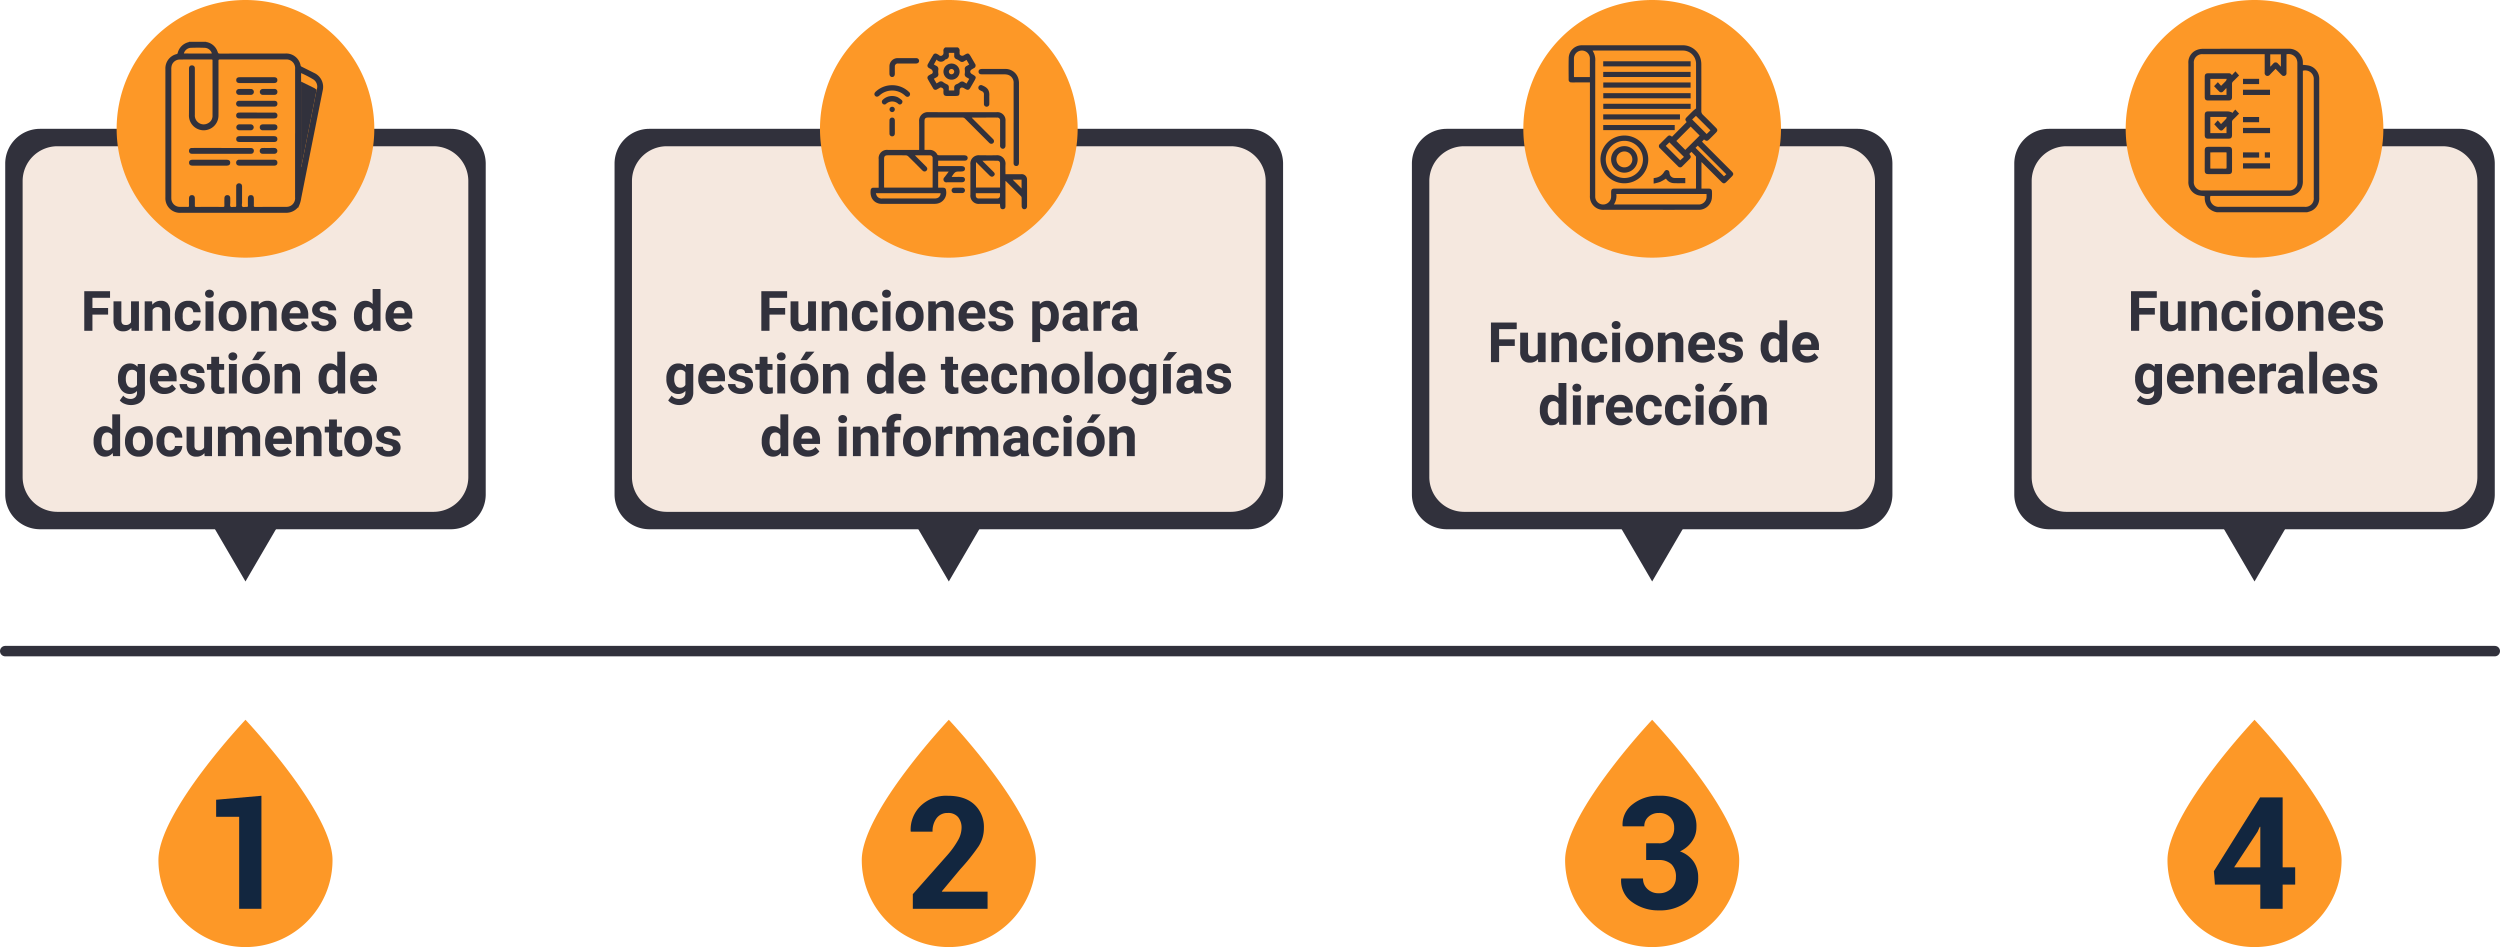 <svg xmlns="http://www.w3.org/2000/svg" xmlns:xlink="http://www.w3.org/1999/xlink" width="718" height="272" viewBox="0 0 718 272">
  <defs>
    <clipPath id="clip-path">
      <rect id="Rectángulo_35195" data-name="Rectángulo 35195" width="45.284" height="49.125" fill="#31313c"/>
    </clipPath>
    <clipPath id="clip-path-2">
      <rect id="Rectángulo_35196" data-name="Rectángulo 35196" width="44.957" height="46.486" fill="#31313c"/>
    </clipPath>
    <clipPath id="clip-path-3">
      <rect id="Rectángulo_35204" data-name="Rectángulo 35204" width="47.278" height="47.268" fill="#31313c"/>
    </clipPath>
    <clipPath id="clip-path-4">
      <rect id="Rectángulo_35212" data-name="Rectángulo 35212" width="37.584" height="46.959" fill="#31313c"/>
    </clipPath>
  </defs>
  <g id="Grupo_158216" data-name="Grupo 158216" transform="translate(1141.5 10063)">
    <path id="Trazado_153147" data-name="Trazado 153147" d="M0,0H715" transform="translate(-1140 -9876)" fill="none" stroke="#31313c" stroke-linecap="round" stroke-width="3"/>
    <path id="Trazado_153136" data-name="Trazado 153136" d="M10,0H128a10,10,0,0,1,10,10v95a10,10,0,0,1-10,10H10A10,10,0,0,1,0,105V10A10,10,0,0,1,10,0Z" transform="translate(-1140 -10026)" fill="#31313c"/>
    <path id="Trazado_153137" data-name="Trazado 153137" d="M14,0,28,24H0Z" transform="translate(-1057 -9896) rotate(180)" fill="#31313c"/>
    <path id="Trazado_153138" data-name="Trazado 153138" d="M10,0H118a10,10,0,0,1,10,10V95a10,10,0,0,1-10,10H10A10,10,0,0,1,0,95V10A10,10,0,0,1,10,0Z" transform="translate(-1135 -10021)" fill="#f5e8df"/>
    <path id="Trazado_153139" data-name="Trazado 153139" d="M18.547,10.352h-4.5V15H11.7V3.625h7.406v1.9H14.047V8.461h4.5Zm6.664,3.789A2.831,2.831,0,0,1,22.9,15.156a2.67,2.67,0,0,1-2.074-.781,3.335,3.335,0,0,1-.73-2.289V6.547h2.258v5.467q0,1.322,1.2,1.322a1.63,1.63,0,0,0,1.578-.8V6.547H27.4V15H25.273ZM31.18,6.547l.07.977a2.951,2.951,0,0,1,2.43-1.133,2.453,2.453,0,0,1,2,.789,3.682,3.682,0,0,1,.672,2.359V15H34.094V9.581a1.47,1.47,0,0,0-.312-1.045,1.4,1.4,0,0,0-1.039-.325,1.553,1.553,0,0,0-1.43.814V15H29.055V6.547Zm10.4,6.789a1.481,1.481,0,0,0,1.016-.344A1.2,1.2,0,0,0,43,12.078h2.117a2.9,2.9,0,0,1-.469,1.574,3.093,3.093,0,0,1-1.262,1.109,3.949,3.949,0,0,1-1.77.395A3.67,3.67,0,0,1,38.758,14a4.56,4.56,0,0,1-1.047-3.184v-.148A4.508,4.508,0,0,1,38.75,7.555,3.627,3.627,0,0,1,41.6,6.391a3.555,3.555,0,0,1,2.543.9,3.2,3.2,0,0,1,.973,2.4H43a1.551,1.551,0,0,0-.406-1.072,1.51,1.51,0,0,0-2.223.163,3.333,3.333,0,0,0-.4,1.866v.235a3.375,3.375,0,0,0,.4,1.878A1.377,1.377,0,0,0,41.578,13.336ZM48.789,15H46.523V6.547h2.266Zm-2.4-10.641a1.112,1.112,0,0,1,.34-.836,1.465,1.465,0,0,1,1.848,0,1.105,1.105,0,0,1,.344.836,1.108,1.108,0,0,1-.348.844,1.448,1.448,0,0,1-1.836,0A1.108,1.108,0,0,1,46.391,4.359ZM50.3,10.7a5.013,5.013,0,0,1,.484-2.242A3.546,3.546,0,0,1,52.176,6.93a4.069,4.069,0,0,1,2.113-.539,3.849,3.849,0,0,1,2.793,1.047,4.2,4.2,0,0,1,1.207,2.844l.016.578a4.418,4.418,0,0,1-1.086,3.121,4.209,4.209,0,0,1-5.832,0A4.5,4.5,0,0,1,50.3,10.8Zm2.258.16a3.16,3.16,0,0,0,.453,1.843,1.628,1.628,0,0,0,2.578.008,3.457,3.457,0,0,0,.461-2.015,3.128,3.128,0,0,0-.461-1.831,1.5,1.5,0,0,0-1.3-.649,1.474,1.474,0,0,0-1.281.646A3.516,3.516,0,0,0,52.555,10.856Zm9.219-4.309.07.977a2.951,2.951,0,0,1,2.43-1.133,2.453,2.453,0,0,1,2,.789,3.682,3.682,0,0,1,.672,2.359V15H64.688V9.581a1.47,1.47,0,0,0-.312-1.045,1.4,1.4,0,0,0-1.039-.325,1.553,1.553,0,0,0-1.43.814V15H59.648V6.547Zm10.773,8.609a4.15,4.15,0,0,1-3.027-1.141,4.054,4.054,0,0,1-1.168-3.039v-.219a5.106,5.106,0,0,1,.492-2.277,3.612,3.612,0,0,1,1.395-1.547A3.914,3.914,0,0,1,72.3,6.391a3.508,3.508,0,0,1,2.73,1.094,4.444,4.444,0,0,1,1,3.1v.922H70.641a2.1,2.1,0,0,0,.66,1.328,2,2,0,0,0,1.395.5,2.437,2.437,0,0,0,2.039-.945l1.109,1.242a3.389,3.389,0,0,1-1.375,1.121A4.511,4.511,0,0,1,72.547,15.156Zm-.258-6.945a1.411,1.411,0,0,0-1.09.455,2.357,2.357,0,0,0-.535,1.3H73.8V9.788A1.681,1.681,0,0,0,73.4,8.623,1.456,1.456,0,0,0,72.289,8.211Zm9.594,4.453a.727.727,0,0,0-.41-.652,4.659,4.659,0,0,0-1.316-.426q-3.016-.633-3.016-2.562a2.323,2.323,0,0,1,.934-1.879,3.766,3.766,0,0,1,2.441-.754,4.053,4.053,0,0,1,2.574.758,2.388,2.388,0,0,1,.965,1.969H81.8a1.092,1.092,0,0,0-.312-.8A1.322,1.322,0,0,0,80.508,8a1.351,1.351,0,0,0-.883.258.814.814,0,0,0-.312.656.7.7,0,0,0,.355.605,3.657,3.657,0,0,0,1.2.4,9.8,9.8,0,0,1,1.422.379,2.336,2.336,0,0,1,1.789,2.273,2.2,2.2,0,0,1-.992,1.871,4.28,4.28,0,0,1-2.562.715,4.47,4.47,0,0,1-1.887-.379,3.166,3.166,0,0,1-1.293-1.039,2.414,2.414,0,0,1-.469-1.426h2.141a1.179,1.179,0,0,0,.445.922,1.766,1.766,0,0,0,1.109.32,1.635,1.635,0,0,0,.98-.246A.766.766,0,0,0,81.883,12.664Zm7.281-1.953a5.094,5.094,0,0,1,.887-3.148,2.877,2.877,0,0,1,2.426-1.172,2.589,2.589,0,0,1,2.039.922V3h2.266V15H94.742l-.109-.9a2.657,2.657,0,0,1-2.172,1.055,2.869,2.869,0,0,1-2.395-1.176A5.258,5.258,0,0,1,89.164,10.711Zm2.258.161a3.355,3.355,0,0,0,.414,1.829,1.348,1.348,0,0,0,1.2.636,1.51,1.51,0,0,0,1.477-.887V9.1a1.489,1.489,0,0,0-1.461-.887Q91.422,8.211,91.422,10.872Zm11,4.285a4.15,4.15,0,0,1-3.027-1.141,4.054,4.054,0,0,1-1.168-3.039v-.219a5.106,5.106,0,0,1,.492-2.277,3.612,3.612,0,0,1,1.395-1.547,3.914,3.914,0,0,1,2.059-.543,3.508,3.508,0,0,1,2.73,1.094,4.444,4.444,0,0,1,1,3.1v.922h-5.383a2.1,2.1,0,0,0,.66,1.328,2,2,0,0,0,1.395.5,2.437,2.437,0,0,0,2.039-.945l1.109,1.242a3.389,3.389,0,0,1-1.375,1.121A4.511,4.511,0,0,1,102.422,15.156Zm-.258-6.945a1.411,1.411,0,0,0-1.09.455,2.357,2.357,0,0,0-.535,1.3h3.141V9.788a1.681,1.681,0,0,0-.406-1.165A1.456,1.456,0,0,0,102.164,8.211Zm-80.781,20.5a4.954,4.954,0,0,1,.926-3.133,3,3,0,0,1,2.5-1.187,2.631,2.631,0,0,1,2.164.953l.094-.8h2.047v8.172a3.613,3.613,0,0,1-.5,1.93,3.236,3.236,0,0,1-1.418,1.25,4.985,4.985,0,0,1-2.141.43,4.635,4.635,0,0,1-1.812-.371A3.217,3.217,0,0,1,21.9,35l1-1.375a2.645,2.645,0,0,0,2.047.945,1.936,1.936,0,0,0,1.4-.48,1.8,1.8,0,0,0,.5-1.363v-.453a2.612,2.612,0,0,1-2.055.883,2.992,2.992,0,0,1-2.465-1.191,4.953,4.953,0,0,1-.941-3.16Zm2.258.161a3.1,3.1,0,0,0,.461,1.809,1.465,1.465,0,0,0,1.266.655,1.567,1.567,0,0,0,1.477-.777V26.988a1.563,1.563,0,0,0-1.461-.777,1.474,1.474,0,0,0-1.277.667A3.5,3.5,0,0,0,23.641,28.872Zm11.094,4.285a4.15,4.15,0,0,1-3.027-1.141,4.054,4.054,0,0,1-1.168-3.039v-.219a5.106,5.106,0,0,1,.492-2.277,3.612,3.612,0,0,1,1.395-1.547,3.914,3.914,0,0,1,2.059-.543,3.508,3.508,0,0,1,2.73,1.094,4.444,4.444,0,0,1,1,3.1v.922H32.828a2.1,2.1,0,0,0,.66,1.328,2,2,0,0,0,1.395.5,2.437,2.437,0,0,0,2.039-.945l1.109,1.242a3.389,3.389,0,0,1-1.375,1.121A4.511,4.511,0,0,1,34.734,33.156Zm-.258-6.945a1.411,1.411,0,0,0-1.09.455,2.357,2.357,0,0,0-.535,1.3h3.141v-.181a1.681,1.681,0,0,0-.406-1.165A1.456,1.456,0,0,0,34.477,26.211Zm9.594,4.453a.727.727,0,0,0-.41-.652,4.659,4.659,0,0,0-1.316-.426q-3.016-.633-3.016-2.562a2.323,2.323,0,0,1,.934-1.879,3.766,3.766,0,0,1,2.441-.754,4.053,4.053,0,0,1,2.574.758,2.388,2.388,0,0,1,.965,1.969H43.984a1.092,1.092,0,0,0-.312-.8A1.322,1.322,0,0,0,42.7,26a1.351,1.351,0,0,0-.883.258.814.814,0,0,0-.312.656.7.7,0,0,0,.355.605,3.657,3.657,0,0,0,1.2.4,9.8,9.8,0,0,1,1.422.379,2.336,2.336,0,0,1,1.789,2.273,2.2,2.2,0,0,1-.992,1.871,4.28,4.28,0,0,1-2.562.715,4.47,4.47,0,0,1-1.887-.379,3.166,3.166,0,0,1-1.293-1.039,2.414,2.414,0,0,1-.469-1.426H41.2a1.179,1.179,0,0,0,.445.922,1.766,1.766,0,0,0,1.109.32,1.635,1.635,0,0,0,.98-.246A.766.766,0,0,0,44.07,30.664Zm6.352-8.2v2.078h1.445V26.2H50.422v4.219a1.007,1.007,0,0,0,.18.672.9.9,0,0,0,.688.2,3.6,3.6,0,0,0,.664-.055v1.711a4.648,4.648,0,0,1-1.367.2,2.156,2.156,0,0,1-2.422-2.4V26.2H46.93V24.547h1.234V22.469ZM55.508,33H53.242V24.547h2.266Zm-2.4-10.641a1.112,1.112,0,0,1,.34-.836,1.465,1.465,0,0,1,1.848,0,1.193,1.193,0,0,1,0,1.68,1.448,1.448,0,0,1-1.836,0A1.108,1.108,0,0,1,53.109,22.359ZM57.016,28.7a5.013,5.013,0,0,1,.484-2.242,3.546,3.546,0,0,1,1.395-1.523,4.069,4.069,0,0,1,2.113-.539A3.849,3.849,0,0,1,63.8,25.438a4.2,4.2,0,0,1,1.207,2.844l.016.578a4.418,4.418,0,0,1-1.086,3.121,4.209,4.209,0,0,1-5.832,0,4.5,4.5,0,0,1-1.09-3.187Zm2.258.16a3.16,3.16,0,0,0,.453,1.843,1.628,1.628,0,0,0,2.578.008,3.457,3.457,0,0,0,.461-2.015A3.128,3.128,0,0,0,62.3,26.86a1.5,1.5,0,0,0-1.3-.649,1.474,1.474,0,0,0-1.281.646A3.516,3.516,0,0,0,59.273,28.856ZM61.453,21h2.461L61.75,23.422H59.914Zm7.039,3.547.07.977a2.951,2.951,0,0,1,2.43-1.133,2.453,2.453,0,0,1,2,.789,3.682,3.682,0,0,1,.672,2.359V33H71.406V27.581a1.47,1.47,0,0,0-.312-1.045,1.4,1.4,0,0,0-1.039-.325,1.553,1.553,0,0,0-1.43.814V33H66.367V24.547Zm10.516,4.164a5.094,5.094,0,0,1,.887-3.148,2.877,2.877,0,0,1,2.426-1.172,2.589,2.589,0,0,1,2.039.922V21h2.266V33H84.586l-.109-.9A2.657,2.657,0,0,1,82.3,33.156,2.869,2.869,0,0,1,79.91,31.98,5.258,5.258,0,0,1,79.008,28.711Zm2.258.161A3.355,3.355,0,0,0,81.68,30.7a1.348,1.348,0,0,0,1.2.636,1.51,1.51,0,0,0,1.477-.887V27.1a1.489,1.489,0,0,0-1.461-.887Q81.266,26.211,81.266,28.872Zm11,4.285a4.15,4.15,0,0,1-3.027-1.141,4.054,4.054,0,0,1-1.168-3.039v-.219a5.106,5.106,0,0,1,.492-2.277,3.612,3.612,0,0,1,1.395-1.547,3.914,3.914,0,0,1,2.059-.543,3.508,3.508,0,0,1,2.73,1.094,4.444,4.444,0,0,1,1,3.1v.922H90.359a2.1,2.1,0,0,0,.66,1.328,2,2,0,0,0,1.395.5,2.437,2.437,0,0,0,2.039-.945l1.109,1.242a3.389,3.389,0,0,1-1.375,1.121A4.511,4.511,0,0,1,92.266,33.156Zm-.258-6.945a1.411,1.411,0,0,0-1.09.455,2.357,2.357,0,0,0-.535,1.3h3.141v-.181a1.681,1.681,0,0,0-.406-1.165A1.456,1.456,0,0,0,92.008,26.211Zm-77.625,20.5a5.094,5.094,0,0,1,.887-3.148A2.877,2.877,0,0,1,17.7,42.391a2.589,2.589,0,0,1,2.039.922V39H22V51H19.961l-.109-.9a2.657,2.657,0,0,1-2.172,1.055,2.869,2.869,0,0,1-2.395-1.176A5.258,5.258,0,0,1,14.383,46.711Zm2.258.161a3.355,3.355,0,0,0,.414,1.829,1.348,1.348,0,0,0,1.2.636,1.51,1.51,0,0,0,1.477-.887V45.1a1.489,1.489,0,0,0-1.461-.887Q16.641,44.211,16.641,46.872ZM23.4,46.7a5.013,5.013,0,0,1,.484-2.242,3.546,3.546,0,0,1,1.395-1.523,4.069,4.069,0,0,1,2.113-.539,3.849,3.849,0,0,1,2.793,1.047,4.2,4.2,0,0,1,1.207,2.844l.016.578A4.418,4.418,0,0,1,30.32,49.98a3.775,3.775,0,0,1-2.914,1.176,3.793,3.793,0,0,1-2.918-1.172A4.5,4.5,0,0,1,23.4,46.8Zm2.258.16a3.16,3.16,0,0,0,.453,1.843,1.628,1.628,0,0,0,2.578.008,3.457,3.457,0,0,0,.461-2.015,3.128,3.128,0,0,0-.461-1.831,1.5,1.5,0,0,0-1.3-.649,1.474,1.474,0,0,0-1.281.646A3.516,3.516,0,0,0,25.656,46.856Zm10.656,2.48a1.481,1.481,0,0,0,1.016-.344,1.2,1.2,0,0,0,.406-.914h2.117a2.9,2.9,0,0,1-.469,1.574,3.093,3.093,0,0,1-1.262,1.109,3.949,3.949,0,0,1-1.77.395A3.67,3.67,0,0,1,33.492,50a4.56,4.56,0,0,1-1.047-3.184v-.148a4.508,4.508,0,0,1,1.039-3.117,3.627,3.627,0,0,1,2.852-1.164,3.555,3.555,0,0,1,2.543.9,3.2,3.2,0,0,1,.973,2.4H37.734a1.551,1.551,0,0,0-.406-1.072,1.51,1.51,0,0,0-2.223.163,3.333,3.333,0,0,0-.4,1.866v.235a3.375,3.375,0,0,0,.4,1.878A1.377,1.377,0,0,0,36.313,49.336Zm9.891.8a2.831,2.831,0,0,1-2.312,1.016,2.67,2.67,0,0,1-2.074-.781,3.335,3.335,0,0,1-.73-2.289V42.547h2.258v5.467q0,1.322,1.2,1.322a1.63,1.63,0,0,0,1.578-.8V42.547h2.266V51H46.266Zm6.008-7.594.07.945a2.971,2.971,0,0,1,2.43-1.1,2.255,2.255,0,0,1,2.242,1.289,2.9,2.9,0,0,1,2.539-1.289,2.521,2.521,0,0,1,2.047.8,3.681,3.681,0,0,1,.672,2.41V51H59.945V45.6a1.616,1.616,0,0,0-.281-1.053,1.245,1.245,0,0,0-.992-.333,1.409,1.409,0,0,0-1.406.971L57.273,51H55.016V45.6a1.6,1.6,0,0,0-.289-1.065,1.257,1.257,0,0,0-.984-.329,1.463,1.463,0,0,0-1.391.8V51H50.094V42.547Zm15.625,8.609a4.15,4.15,0,0,1-3.027-1.141,4.054,4.054,0,0,1-1.168-3.039v-.219a5.106,5.106,0,0,1,.492-2.277,3.612,3.612,0,0,1,1.395-1.547,3.914,3.914,0,0,1,2.059-.543,3.508,3.508,0,0,1,2.73,1.094,4.444,4.444,0,0,1,1,3.1v.922H65.93a2.1,2.1,0,0,0,.66,1.328,2,2,0,0,0,1.395.5,2.437,2.437,0,0,0,2.039-.945l1.109,1.242a3.389,3.389,0,0,1-1.375,1.121A4.511,4.511,0,0,1,67.836,51.156Zm-.258-6.945a1.411,1.411,0,0,0-1.09.455,2.357,2.357,0,0,0-.535,1.3h3.141v-.181a1.681,1.681,0,0,0-.406-1.165A1.456,1.456,0,0,0,67.578,44.211Zm7.094-1.664.07.977a2.951,2.951,0,0,1,2.43-1.133,2.453,2.453,0,0,1,2,.789,3.682,3.682,0,0,1,.672,2.359V51H77.586V45.581a1.47,1.47,0,0,0-.312-1.045,1.4,1.4,0,0,0-1.039-.325,1.553,1.553,0,0,0-1.43.814V51H72.547V42.547Zm9.586-2.078v2.078H85.7V44.2H84.258v4.219a1.007,1.007,0,0,0,.18.672.9.9,0,0,0,.688.2,3.6,3.6,0,0,0,.664-.055v1.711a4.648,4.648,0,0,1-1.367.2A2.156,2.156,0,0,1,82,48.758V44.2H80.766V42.547H82V40.469ZM86.375,46.7a5.013,5.013,0,0,1,.484-2.242,3.546,3.546,0,0,1,1.395-1.523,4.069,4.069,0,0,1,2.113-.539,3.849,3.849,0,0,1,2.793,1.047,4.2,4.2,0,0,1,1.207,2.844l.016.578A4.418,4.418,0,0,1,93.3,49.98a4.209,4.209,0,0,1-5.832,0,4.5,4.5,0,0,1-1.09-3.187Zm2.258.16a3.16,3.16,0,0,0,.453,1.843,1.628,1.628,0,0,0,2.578.008,3.457,3.457,0,0,0,.461-2.015,3.128,3.128,0,0,0-.461-1.831,1.5,1.5,0,0,0-1.3-.649,1.474,1.474,0,0,0-1.281.646A3.516,3.516,0,0,0,88.633,46.856Zm11.719,1.808a.727.727,0,0,0-.41-.652,4.659,4.659,0,0,0-1.316-.426q-3.016-.633-3.016-2.562a2.323,2.323,0,0,1,.934-1.879,3.766,3.766,0,0,1,2.441-.754,4.053,4.053,0,0,1,2.574.758,2.388,2.388,0,0,1,.965,1.969h-2.258a1.092,1.092,0,0,0-.312-.8A1.322,1.322,0,0,0,98.977,44a1.351,1.351,0,0,0-.883.258.814.814,0,0,0-.312.656.7.7,0,0,0,.355.605,3.657,3.657,0,0,0,1.2.4,9.8,9.8,0,0,1,1.422.379,2.336,2.336,0,0,1,1.789,2.273,2.2,2.2,0,0,1-.992,1.871,4.28,4.28,0,0,1-2.562.715,4.47,4.47,0,0,1-1.887-.379,3.166,3.166,0,0,1-1.293-1.039,2.414,2.414,0,0,1-.469-1.426h2.141a1.179,1.179,0,0,0,.445.922,1.766,1.766,0,0,0,1.109.32,1.635,1.635,0,0,0,.98-.246A.766.766,0,0,0,100.352,48.664Z" transform="translate(-1129 -9983)" fill="#31313c"/>
    <path id="Trazado_153140" data-name="Trazado 153140" d="M10,0H182a10,10,0,0,1,10,10v95a10,10,0,0,1-10,10H10A10,10,0,0,1,0,105V10A10,10,0,0,1,10,0Z" transform="translate(-965 -10026)" fill="#31313c"/>
    <path id="Trazado_153141" data-name="Trazado 153141" d="M14,0,28,24H0Z" transform="translate(-855 -9896) rotate(180)" fill="#31313c"/>
    <path id="Trazado_153142" data-name="Trazado 153142" d="M10,0H172a10,10,0,0,1,10,10V95a10,10,0,0,1-10,10H10A10,10,0,0,1,0,95V10A10,10,0,0,1,10,0Z" transform="translate(-960 -10021)" fill="#f5e8df"/>
    <path id="Trazado_153143" data-name="Trazado 153143" d="M35,10.352H30.5V15H28.152V3.625h7.406v1.9H30.5V8.461H35Zm6.664,3.789a2.831,2.831,0,0,1-2.312,1.016,2.67,2.67,0,0,1-2.074-.781,3.335,3.335,0,0,1-.73-2.289V6.547H38.8v5.467q0,1.322,1.2,1.322a1.63,1.63,0,0,0,1.578-.8V6.547h2.266V15H41.723Zm5.969-7.594.07.977a2.951,2.951,0,0,1,2.43-1.133,2.453,2.453,0,0,1,2,.789A3.682,3.682,0,0,1,52.8,9.539V15H50.543V9.581a1.47,1.47,0,0,0-.312-1.045,1.4,1.4,0,0,0-1.039-.325,1.553,1.553,0,0,0-1.43.814V15H45.5V6.547Zm10.4,6.789a1.481,1.481,0,0,0,1.016-.344,1.2,1.2,0,0,0,.406-.914h2.117a2.9,2.9,0,0,1-.469,1.574,3.093,3.093,0,0,1-1.262,1.109,3.949,3.949,0,0,1-1.77.395A3.67,3.67,0,0,1,55.207,14,4.56,4.56,0,0,1,54.16,10.82v-.148A4.508,4.508,0,0,1,55.2,7.555a3.627,3.627,0,0,1,2.852-1.164,3.555,3.555,0,0,1,2.543.9,3.2,3.2,0,0,1,.973,2.4H59.449a1.551,1.551,0,0,0-.406-1.072,1.51,1.51,0,0,0-2.223.163,3.333,3.333,0,0,0-.4,1.866v.235a3.375,3.375,0,0,0,.4,1.878A1.377,1.377,0,0,0,58.027,13.336ZM65.238,15H62.973V6.547h2.266ZM62.84,4.359a1.112,1.112,0,0,1,.34-.836,1.465,1.465,0,0,1,1.848,0,1.105,1.105,0,0,1,.344.836,1.108,1.108,0,0,1-.348.844,1.448,1.448,0,0,1-1.836,0A1.108,1.108,0,0,1,62.84,4.359ZM66.746,10.7a5.013,5.013,0,0,1,.484-2.242A3.546,3.546,0,0,1,68.625,6.93a4.069,4.069,0,0,1,2.113-.539,3.849,3.849,0,0,1,2.793,1.047,4.2,4.2,0,0,1,1.207,2.844l.016.578a4.418,4.418,0,0,1-1.086,3.121,4.209,4.209,0,0,1-5.832,0,4.5,4.5,0,0,1-1.09-3.187Zm2.258.16a3.16,3.16,0,0,0,.453,1.843,1.628,1.628,0,0,0,2.578.008,3.457,3.457,0,0,0,.461-2.015,3.128,3.128,0,0,0-.461-1.831,1.5,1.5,0,0,0-1.3-.649,1.474,1.474,0,0,0-1.281.646A3.516,3.516,0,0,0,69,10.856Zm9.219-4.309.07.977a2.951,2.951,0,0,1,2.43-1.133,2.453,2.453,0,0,1,2,.789,3.682,3.682,0,0,1,.672,2.359V15H81.137V9.581a1.47,1.47,0,0,0-.312-1.045,1.4,1.4,0,0,0-1.039-.325,1.553,1.553,0,0,0-1.43.814V15H76.1V6.547ZM89,15.156a4.15,4.15,0,0,1-3.027-1.141A4.054,4.054,0,0,1,84.8,10.977v-.219a5.106,5.106,0,0,1,.492-2.277,3.612,3.612,0,0,1,1.395-1.547,3.914,3.914,0,0,1,2.059-.543,3.508,3.508,0,0,1,2.73,1.094,4.444,4.444,0,0,1,1,3.1v.922H87.09a2.1,2.1,0,0,0,.66,1.328,2,2,0,0,0,1.395.5,2.437,2.437,0,0,0,2.039-.945l1.109,1.242a3.389,3.389,0,0,1-1.375,1.121A4.511,4.511,0,0,1,89,15.156Zm-.258-6.945a1.411,1.411,0,0,0-1.09.455,2.357,2.357,0,0,0-.535,1.3h3.141V9.788a1.681,1.681,0,0,0-.406-1.165A1.456,1.456,0,0,0,88.738,8.211Zm9.594,4.453a.727.727,0,0,0-.41-.652,4.659,4.659,0,0,0-1.316-.426q-3.016-.633-3.016-2.562a2.323,2.323,0,0,1,.934-1.879,3.766,3.766,0,0,1,2.441-.754,4.053,4.053,0,0,1,2.574.758,2.388,2.388,0,0,1,.965,1.969H98.246a1.092,1.092,0,0,0-.312-.8A1.322,1.322,0,0,0,96.957,8a1.351,1.351,0,0,0-.883.258.814.814,0,0,0-.312.656.7.7,0,0,0,.355.605,3.657,3.657,0,0,0,1.2.4,9.8,9.8,0,0,1,1.422.379,2.336,2.336,0,0,1,1.789,2.273,2.2,2.2,0,0,1-.992,1.871,4.28,4.28,0,0,1-2.562.715,4.47,4.47,0,0,1-1.887-.379,3.166,3.166,0,0,1-1.293-1.039,2.414,2.414,0,0,1-.469-1.426h2.141a1.179,1.179,0,0,0,.445.922,1.766,1.766,0,0,0,1.109.32,1.635,1.635,0,0,0,.98-.246A.766.766,0,0,0,98.332,12.664Zm15.242-1.812a5.07,5.07,0,0,1-.887,3.129,2.843,2.843,0,0,1-2.395,1.176,2.633,2.633,0,0,1-2.07-.891V18.25h-2.258V6.547h2.094l.078.828a2.654,2.654,0,0,1,2.141-.984,2.862,2.862,0,0,1,2.43,1.156,5.207,5.207,0,0,1,.867,3.188Zm-2.258-.172a3.345,3.345,0,0,0-.418-1.826,1.36,1.36,0,0,0-1.215-.643,1.478,1.478,0,0,0-1.461.815V12.5a1.5,1.5,0,0,0,1.477.839Q111.316,13.336,111.316,10.679ZM119.871,15a2.507,2.507,0,0,1-.227-.758,2.732,2.732,0,0,1-2.133.914,3,3,0,0,1-2.059-.719,2.312,2.312,0,0,1-.816-1.812,2.389,2.389,0,0,1,1-2.062,4.915,4.915,0,0,1,2.879-.727h1.039V9.352a1.393,1.393,0,0,0-.3-.937,1.183,1.183,0,0,0-.949-.352,1.345,1.345,0,0,0-.895.273.929.929,0,0,0-.324.75h-2.258a2.268,2.268,0,0,1,.453-1.359,3,3,0,0,1,1.281-.98,4.669,4.669,0,0,1,1.859-.355,3.689,3.689,0,0,1,2.48.785,2.747,2.747,0,0,1,.918,2.207v3.664a4.041,4.041,0,0,0,.336,1.82V15ZM118,13.43a1.945,1.945,0,0,0,.922-.223,1.462,1.462,0,0,0,.625-.6V11.156h-.844q-1.7,0-1.8,1.172l-.008.133a.9.9,0,0,0,.3.7A1.153,1.153,0,0,0,118,13.43Zm10.3-4.766a6.134,6.134,0,0,0-.812-.062,1.654,1.654,0,0,0-1.68.867V15h-2.258V6.547h2.133l.063,1.008a2.092,2.092,0,0,1,1.883-1.164,2.366,2.366,0,0,1,.7.1ZM134.051,15a2.507,2.507,0,0,1-.227-.758,2.732,2.732,0,0,1-2.133.914,3,3,0,0,1-2.059-.719,2.312,2.312,0,0,1-.816-1.812,2.389,2.389,0,0,1,1-2.062,4.915,4.915,0,0,1,2.879-.727h1.039V9.352a1.393,1.393,0,0,0-.3-.937,1.183,1.183,0,0,0-.949-.352,1.345,1.345,0,0,0-.895.273.929.929,0,0,0-.324.75H129a2.268,2.268,0,0,1,.453-1.359,3,3,0,0,1,1.281-.98,4.669,4.669,0,0,1,1.859-.355,3.689,3.689,0,0,1,2.48.785A2.747,2.747,0,0,1,136,9.383v3.664a4.041,4.041,0,0,0,.336,1.82V15Zm-1.867-1.57a1.945,1.945,0,0,0,.922-.223,1.462,1.462,0,0,0,.625-.6V11.156h-.844q-1.7,0-1.8,1.172l-.008.133a.9.9,0,0,0,.3.7A1.153,1.153,0,0,0,132.184,13.43ZM.883,28.711a4.954,4.954,0,0,1,.926-3.133,3,3,0,0,1,2.5-1.187,2.631,2.631,0,0,1,2.164.953l.094-.8H8.609v8.172a3.613,3.613,0,0,1-.5,1.93A3.236,3.236,0,0,1,6.688,35.9a4.985,4.985,0,0,1-2.141.43,4.635,4.635,0,0,1-1.812-.371A3.217,3.217,0,0,1,1.4,35l1-1.375a2.645,2.645,0,0,0,2.047.945,1.936,1.936,0,0,0,1.4-.48,1.8,1.8,0,0,0,.5-1.363v-.453a2.612,2.612,0,0,1-2.055.883,2.992,2.992,0,0,1-2.465-1.191A4.953,4.953,0,0,1,.883,28.8Zm2.258.161A3.1,3.1,0,0,0,3.6,30.681a1.465,1.465,0,0,0,1.266.655,1.567,1.567,0,0,0,1.477-.777V26.988a1.563,1.563,0,0,0-1.461-.777,1.474,1.474,0,0,0-1.277.667A3.5,3.5,0,0,0,3.141,28.872Zm11.094,4.285a4.15,4.15,0,0,1-3.027-1.141,4.054,4.054,0,0,1-1.168-3.039v-.219a5.106,5.106,0,0,1,.492-2.277,3.612,3.612,0,0,1,1.395-1.547,3.914,3.914,0,0,1,2.059-.543,3.508,3.508,0,0,1,2.73,1.094,4.444,4.444,0,0,1,1,3.1v.922H12.328a2.1,2.1,0,0,0,.66,1.328,2,2,0,0,0,1.395.5,2.437,2.437,0,0,0,2.039-.945l1.109,1.242a3.389,3.389,0,0,1-1.375,1.121A4.511,4.511,0,0,1,14.234,33.156Zm-.258-6.945a1.411,1.411,0,0,0-1.09.455,2.357,2.357,0,0,0-.535,1.3h3.141v-.181a1.681,1.681,0,0,0-.406-1.165A1.456,1.456,0,0,0,13.977,26.211Zm9.594,4.453a.727.727,0,0,0-.41-.652,4.659,4.659,0,0,0-1.316-.426q-3.016-.633-3.016-2.562a2.323,2.323,0,0,1,.934-1.879,3.766,3.766,0,0,1,2.441-.754,4.053,4.053,0,0,1,2.574.758,2.388,2.388,0,0,1,.965,1.969H23.484a1.092,1.092,0,0,0-.312-.8A1.322,1.322,0,0,0,22.2,26a1.351,1.351,0,0,0-.883.258.814.814,0,0,0-.312.656.7.7,0,0,0,.355.605,3.657,3.657,0,0,0,1.2.4,9.8,9.8,0,0,1,1.422.379,2.336,2.336,0,0,1,1.789,2.273,2.2,2.2,0,0,1-.992,1.871,4.28,4.28,0,0,1-2.562.715,4.47,4.47,0,0,1-1.887-.379,3.166,3.166,0,0,1-1.293-1.039,2.414,2.414,0,0,1-.469-1.426H20.7a1.179,1.179,0,0,0,.445.922,1.766,1.766,0,0,0,1.109.32,1.635,1.635,0,0,0,.98-.246A.766.766,0,0,0,23.57,30.664Zm6.352-8.2v2.078h1.445V26.2H29.922v4.219a1.007,1.007,0,0,0,.18.672.9.9,0,0,0,.688.2,3.6,3.6,0,0,0,.664-.055v1.711a4.648,4.648,0,0,1-1.367.2,2.156,2.156,0,0,1-2.422-2.4V26.2H26.43V24.547h1.234V22.469ZM35.008,33H32.742V24.547h2.266Zm-2.4-10.641a1.112,1.112,0,0,1,.34-.836,1.465,1.465,0,0,1,1.848,0,1.193,1.193,0,0,1,0,1.68,1.448,1.448,0,0,1-1.836,0A1.108,1.108,0,0,1,32.609,22.359ZM36.516,28.7A5.013,5.013,0,0,1,37,26.453a3.546,3.546,0,0,1,1.395-1.523,4.069,4.069,0,0,1,2.113-.539A3.849,3.849,0,0,1,43.3,25.438a4.2,4.2,0,0,1,1.207,2.844l.016.578a4.418,4.418,0,0,1-1.086,3.121,4.209,4.209,0,0,1-5.832,0,4.5,4.5,0,0,1-1.09-3.187Zm2.258.16a3.16,3.16,0,0,0,.453,1.843,1.628,1.628,0,0,0,2.578.008,3.457,3.457,0,0,0,.461-2.015A3.128,3.128,0,0,0,41.8,26.86a1.5,1.5,0,0,0-1.3-.649,1.474,1.474,0,0,0-1.281.646A3.516,3.516,0,0,0,38.773,28.856ZM40.953,21h2.461L41.25,23.422H39.414Zm7.039,3.547.07.977a2.951,2.951,0,0,1,2.43-1.133,2.453,2.453,0,0,1,2,.789,3.682,3.682,0,0,1,.672,2.359V33H50.906V27.581a1.47,1.47,0,0,0-.312-1.045,1.4,1.4,0,0,0-1.039-.325,1.553,1.553,0,0,0-1.43.814V33H45.867V24.547Zm10.516,4.164a5.094,5.094,0,0,1,.887-3.148,2.877,2.877,0,0,1,2.426-1.172,2.589,2.589,0,0,1,2.039.922V21h2.266V33H64.086l-.109-.9A2.657,2.657,0,0,1,61.8,33.156,2.869,2.869,0,0,1,59.41,31.98,5.258,5.258,0,0,1,58.508,28.711Zm2.258.161A3.355,3.355,0,0,0,61.18,30.7a1.348,1.348,0,0,0,1.2.636,1.51,1.51,0,0,0,1.477-.887V27.1a1.489,1.489,0,0,0-1.461-.887Q60.766,26.211,60.766,28.872Zm11,4.285a4.15,4.15,0,0,1-3.027-1.141,4.054,4.054,0,0,1-1.168-3.039v-.219a5.106,5.106,0,0,1,.492-2.277,3.612,3.612,0,0,1,1.395-1.547,3.914,3.914,0,0,1,2.059-.543,3.508,3.508,0,0,1,2.73,1.094,4.444,4.444,0,0,1,1,3.1v.922H69.859a2.1,2.1,0,0,0,.66,1.328,2,2,0,0,0,1.395.5,2.437,2.437,0,0,0,2.039-.945l1.109,1.242a3.389,3.389,0,0,1-1.375,1.121A4.511,4.511,0,0,1,71.766,33.156Zm-.258-6.945a1.411,1.411,0,0,0-1.09.455,2.357,2.357,0,0,0-.535,1.3h3.141v-.181a1.681,1.681,0,0,0-.406-1.165A1.456,1.456,0,0,0,71.508,26.211Zm11.7-3.742v2.078h1.445V26.2H83.211v4.219a1.007,1.007,0,0,0,.18.672.9.9,0,0,0,.688.2,3.6,3.6,0,0,0,.664-.055v1.711a4.648,4.648,0,0,1-1.367.2,2.156,2.156,0,0,1-2.422-2.4V26.2H79.719V24.547h1.234V22.469ZM89.8,33.156a4.15,4.15,0,0,1-3.027-1.141,4.054,4.054,0,0,1-1.168-3.039v-.219A5.106,5.106,0,0,1,86.1,26.48,3.612,3.612,0,0,1,87.5,24.934a3.914,3.914,0,0,1,2.059-.543,3.508,3.508,0,0,1,2.73,1.094,4.444,4.444,0,0,1,1,3.1v.922H87.9a2.1,2.1,0,0,0,.66,1.328,2,2,0,0,0,1.395.5,2.437,2.437,0,0,0,2.039-.945L93.1,31.633a3.389,3.389,0,0,1-1.375,1.121A4.511,4.511,0,0,1,89.8,33.156Zm-.258-6.945a1.411,1.411,0,0,0-1.09.455,2.357,2.357,0,0,0-.535,1.3h3.141v-.181a1.681,1.681,0,0,0-.406-1.165A1.456,1.456,0,0,0,89.547,26.211Zm8.531,5.125a1.481,1.481,0,0,0,1.016-.344,1.2,1.2,0,0,0,.406-.914h2.117a2.9,2.9,0,0,1-.469,1.574,3.093,3.093,0,0,1-1.262,1.109,3.949,3.949,0,0,1-1.77.395A3.67,3.67,0,0,1,95.258,32a4.56,4.56,0,0,1-1.047-3.184v-.148a4.508,4.508,0,0,1,1.039-3.117A3.627,3.627,0,0,1,98.1,24.391a3.555,3.555,0,0,1,2.543.9,3.2,3.2,0,0,1,.973,2.4H99.5a1.551,1.551,0,0,0-.406-1.072,1.51,1.51,0,0,0-2.223.163,3.333,3.333,0,0,0-.4,1.866v.235a3.375,3.375,0,0,0,.4,1.878A1.377,1.377,0,0,0,98.078,31.336Zm6.906-6.789.07.977a2.951,2.951,0,0,1,2.43-1.133,2.453,2.453,0,0,1,2,.789,3.682,3.682,0,0,1,.672,2.359V33H107.9V27.581a1.47,1.47,0,0,0-.312-1.045,1.4,1.4,0,0,0-1.039-.325,1.553,1.553,0,0,0-1.43.814V33h-2.258V24.547Zm6.531,4.148A5.013,5.013,0,0,1,112,26.453a3.546,3.546,0,0,1,1.395-1.523,4.069,4.069,0,0,1,2.113-.539,3.849,3.849,0,0,1,2.793,1.047,4.2,4.2,0,0,1,1.207,2.844l.016.578a4.418,4.418,0,0,1-1.086,3.121,4.209,4.209,0,0,1-5.832,0,4.5,4.5,0,0,1-1.09-3.187Zm2.258.16a3.16,3.16,0,0,0,.453,1.843,1.628,1.628,0,0,0,2.578.008,3.457,3.457,0,0,0,.461-2.015,3.128,3.128,0,0,0-.461-1.831,1.5,1.5,0,0,0-1.3-.649,1.474,1.474,0,0,0-1.281.646A3.516,3.516,0,0,0,113.773,28.856ZM123.3,33h-2.266V21H123.3Zm1.508-4.3a5.013,5.013,0,0,1,.484-2.242,3.546,3.546,0,0,1,1.395-1.523,4.069,4.069,0,0,1,2.113-.539,3.849,3.849,0,0,1,2.793,1.047,4.2,4.2,0,0,1,1.207,2.844l.016.578a4.418,4.418,0,0,1-1.086,3.121,4.209,4.209,0,0,1-5.832,0A4.5,4.5,0,0,1,124.8,28.8Zm2.258.16a3.16,3.16,0,0,0,.453,1.843,1.628,1.628,0,0,0,2.578.008,3.457,3.457,0,0,0,.461-2.015,3.128,3.128,0,0,0-.461-1.831,1.5,1.5,0,0,0-1.3-.649,1.474,1.474,0,0,0-1.281.646A3.516,3.516,0,0,0,127.063,28.856Zm6.813-.145a4.954,4.954,0,0,1,.926-3.133,3,3,0,0,1,2.5-1.187,2.631,2.631,0,0,1,2.164.953l.094-.8H141.6v8.172a3.613,3.613,0,0,1-.5,1.93,3.236,3.236,0,0,1-1.418,1.25,4.985,4.985,0,0,1-2.141.43,4.635,4.635,0,0,1-1.812-.371A3.217,3.217,0,0,1,134.391,35l1-1.375a2.645,2.645,0,0,0,2.047.945,1.936,1.936,0,0,0,1.4-.48,1.8,1.8,0,0,0,.5-1.363v-.453a2.612,2.612,0,0,1-2.055.883,2.992,2.992,0,0,1-2.465-1.191,4.953,4.953,0,0,1-.941-3.16Zm2.258.161a3.1,3.1,0,0,0,.461,1.809,1.465,1.465,0,0,0,1.266.655,1.567,1.567,0,0,0,1.477-.777V26.988a1.563,1.563,0,0,0-1.461-.777,1.474,1.474,0,0,0-1.277.667A3.5,3.5,0,0,0,136.133,28.872ZM145.773,33h-2.258V24.547h2.258Zm-.664-11.883h2.461l-2.164,2.422H143.57ZM152.617,33a2.507,2.507,0,0,1-.227-.758,2.732,2.732,0,0,1-2.133.914,3,3,0,0,1-2.059-.719,2.312,2.312,0,0,1-.816-1.812,2.389,2.389,0,0,1,1-2.062,4.915,4.915,0,0,1,2.879-.727H152.3v-.484a1.393,1.393,0,0,0-.3-.937,1.183,1.183,0,0,0-.949-.352,1.345,1.345,0,0,0-.895.273.929.929,0,0,0-.324.75H147.57a2.268,2.268,0,0,1,.453-1.359,3,3,0,0,1,1.281-.98,4.669,4.669,0,0,1,1.859-.355,3.689,3.689,0,0,1,2.48.785,2.747,2.747,0,0,1,.918,2.207v3.664a4.041,4.041,0,0,0,.336,1.82V33Zm-1.867-1.57a1.945,1.945,0,0,0,.922-.223,1.462,1.462,0,0,0,.625-.6V29.156h-.844q-1.7,0-1.8,1.172l-.008.133a.9.9,0,0,0,.3.7A1.153,1.153,0,0,0,150.75,31.43Zm10.125-.766a.727.727,0,0,0-.41-.652,4.659,4.659,0,0,0-1.316-.426q-3.016-.633-3.016-2.562a2.323,2.323,0,0,1,.934-1.879,3.766,3.766,0,0,1,2.441-.754,4.053,4.053,0,0,1,2.574.758,2.388,2.388,0,0,1,.965,1.969h-2.258a1.092,1.092,0,0,0-.312-.8A1.322,1.322,0,0,0,159.5,26a1.351,1.351,0,0,0-.883.258.814.814,0,0,0-.312.656.7.7,0,0,0,.355.605,3.657,3.657,0,0,0,1.2.4,9.8,9.8,0,0,1,1.422.379,2.336,2.336,0,0,1,1.789,2.273,2.205,2.205,0,0,1-.992,1.871,4.28,4.28,0,0,1-2.562.715,4.47,4.47,0,0,1-1.887-.379,3.166,3.166,0,0,1-1.293-1.039,2.414,2.414,0,0,1-.469-1.426h2.141a1.179,1.179,0,0,0,.445.922,1.766,1.766,0,0,0,1.109.32,1.635,1.635,0,0,0,.98-.246A.766.766,0,0,0,160.875,30.664ZM28.27,46.711a5.094,5.094,0,0,1,.887-3.148,2.877,2.877,0,0,1,2.426-1.172,2.589,2.589,0,0,1,2.039.922V39h2.266V51H33.848l-.109-.9a2.657,2.657,0,0,1-2.172,1.055,2.869,2.869,0,0,1-2.395-1.176A5.258,5.258,0,0,1,28.27,46.711Zm2.258.161a3.355,3.355,0,0,0,.414,1.829,1.348,1.348,0,0,0,1.2.636,1.51,1.51,0,0,0,1.477-.887V45.1a1.489,1.489,0,0,0-1.461-.887Q30.527,44.211,30.527,46.872Zm11,4.285A4.15,4.15,0,0,1,38.5,50.016a4.054,4.054,0,0,1-1.168-3.039v-.219a5.106,5.106,0,0,1,.492-2.277,3.612,3.612,0,0,1,1.395-1.547,3.914,3.914,0,0,1,2.059-.543,3.508,3.508,0,0,1,2.73,1.094,4.444,4.444,0,0,1,1,3.1v.922H39.621a2.1,2.1,0,0,0,.66,1.328,2,2,0,0,0,1.395.5,2.437,2.437,0,0,0,2.039-.945l1.109,1.242a3.389,3.389,0,0,1-1.375,1.121A4.511,4.511,0,0,1,41.527,51.156Zm-.258-6.945a1.411,1.411,0,0,0-1.09.455,2.357,2.357,0,0,0-.535,1.3h3.141v-.181a1.681,1.681,0,0,0-.406-1.165A1.456,1.456,0,0,0,41.27,44.211ZM52.652,51H50.387V42.547h2.266Zm-2.4-10.641a1.112,1.112,0,0,1,.34-.836,1.465,1.465,0,0,1,1.848,0,1.193,1.193,0,0,1,0,1.68,1.448,1.448,0,0,1-1.836,0A1.108,1.108,0,0,1,50.254,40.359Zm6.336,2.188.07.977a2.951,2.951,0,0,1,2.43-1.133,2.453,2.453,0,0,1,2,.789,3.682,3.682,0,0,1,.672,2.359V51H59.5V45.581a1.47,1.47,0,0,0-.312-1.045,1.4,1.4,0,0,0-1.039-.325,1.553,1.553,0,0,0-1.43.814V51H54.465V42.547ZM64.09,51V44.2H62.832V42.547H64.09v-.719a2.918,2.918,0,0,1,.816-2.207,3.162,3.162,0,0,1,2.285-.785,5.321,5.321,0,0,1,1.148.155l-.023,1.736a2.878,2.878,0,0,0-.687-.07q-1.273,0-1.273,1.205v.685h1.68V44.2h-1.68V51Zm4.766-4.3a5.013,5.013,0,0,1,.484-2.242,3.546,3.546,0,0,1,1.395-1.523,4.069,4.069,0,0,1,2.113-.539,3.849,3.849,0,0,1,2.793,1.047,4.2,4.2,0,0,1,1.207,2.844l.016.578a4.418,4.418,0,0,1-1.086,3.121,4.209,4.209,0,0,1-5.832,0,4.5,4.5,0,0,1-1.09-3.187Zm2.258.16a3.16,3.16,0,0,0,.453,1.843,1.628,1.628,0,0,0,2.578.008,3.457,3.457,0,0,0,.461-2.015,3.128,3.128,0,0,0-.461-1.831,1.5,1.5,0,0,0-1.3-.649,1.474,1.474,0,0,0-1.281.646A3.516,3.516,0,0,0,71.113,46.856ZM83,44.664a6.134,6.134,0,0,0-.812-.062,1.654,1.654,0,0,0-1.68.867V51H78.254V42.547h2.133l.063,1.008a2.092,2.092,0,0,1,1.883-1.164,2.366,2.366,0,0,1,.7.1Zm3.2-2.117.07.945a2.971,2.971,0,0,1,2.43-1.1,2.255,2.255,0,0,1,2.242,1.289,2.9,2.9,0,0,1,2.539-1.289,2.521,2.521,0,0,1,2.047.8,3.681,3.681,0,0,1,.672,2.41V51H93.941V45.6a1.616,1.616,0,0,0-.281-1.053,1.245,1.245,0,0,0-.992-.333,1.409,1.409,0,0,0-1.406.971L91.27,51H89.012V45.6a1.6,1.6,0,0,0-.289-1.065,1.257,1.257,0,0,0-.984-.329,1.463,1.463,0,0,0-1.391.8V51H84.09V42.547ZM102.84,51a2.507,2.507,0,0,1-.227-.758,2.732,2.732,0,0,1-2.133.914,3,3,0,0,1-2.059-.719,2.312,2.312,0,0,1-.816-1.812,2.389,2.389,0,0,1,1-2.062,4.915,4.915,0,0,1,2.879-.727h1.039v-.484a1.393,1.393,0,0,0-.3-.937,1.183,1.183,0,0,0-.949-.352,1.345,1.345,0,0,0-.895.273.929.929,0,0,0-.324.75H97.793a2.268,2.268,0,0,1,.453-1.359,3,3,0,0,1,1.281-.98,4.669,4.669,0,0,1,1.859-.355,3.689,3.689,0,0,1,2.48.785,2.747,2.747,0,0,1,.918,2.207v3.664a4.041,4.041,0,0,0,.336,1.82V51Zm-1.867-1.57a1.945,1.945,0,0,0,.922-.223,1.462,1.462,0,0,0,.625-.6V47.156h-.844q-1.7,0-1.8,1.172l-.008.133a.9.9,0,0,0,.3.7A1.153,1.153,0,0,0,100.973,49.43Zm9.063-.094a1.481,1.481,0,0,0,1.016-.344,1.2,1.2,0,0,0,.406-.914h2.117a2.9,2.9,0,0,1-.469,1.574,3.093,3.093,0,0,1-1.262,1.109,3.949,3.949,0,0,1-1.77.395A3.67,3.67,0,0,1,107.215,50a4.56,4.56,0,0,1-1.047-3.184v-.148a4.508,4.508,0,0,1,1.039-3.117,3.627,3.627,0,0,1,2.852-1.164,3.555,3.555,0,0,1,2.543.9,3.2,3.2,0,0,1,.973,2.4h-2.117a1.551,1.551,0,0,0-.406-1.072,1.51,1.51,0,0,0-2.223.163,3.333,3.333,0,0,0-.4,1.866v.235a3.375,3.375,0,0,0,.4,1.878A1.377,1.377,0,0,0,110.035,49.336ZM117.246,51H114.98V42.547h2.266Zm-2.4-10.641a1.112,1.112,0,0,1,.34-.836,1.465,1.465,0,0,1,1.848,0,1.193,1.193,0,0,1,0,1.68,1.448,1.448,0,0,1-1.836,0A1.108,1.108,0,0,1,114.848,40.359Zm3.906,6.336a5.013,5.013,0,0,1,.484-2.242,3.546,3.546,0,0,1,1.395-1.523,4.069,4.069,0,0,1,2.113-.539,3.849,3.849,0,0,1,2.793,1.047,4.2,4.2,0,0,1,1.207,2.844l.016.578a4.418,4.418,0,0,1-1.086,3.121,4.209,4.209,0,0,1-5.832,0,4.5,4.5,0,0,1-1.09-3.187Zm2.258.16a3.16,3.16,0,0,0,.453,1.843,1.628,1.628,0,0,0,2.578.008,3.457,3.457,0,0,0,.461-2.015,3.128,3.128,0,0,0-.461-1.831,1.5,1.5,0,0,0-1.3-.649,1.474,1.474,0,0,0-1.281.646A3.516,3.516,0,0,0,121.012,46.856ZM123.191,39h2.461l-2.164,2.422h-1.836Zm7.039,3.547.07.977a2.951,2.951,0,0,1,2.43-1.133,2.453,2.453,0,0,1,2,.789,3.682,3.682,0,0,1,.672,2.359V51h-2.258V45.581a1.47,1.47,0,0,0-.312-1.045,1.4,1.4,0,0,0-1.039-.325,1.553,1.553,0,0,0-1.43.814V51h-2.258V42.547Z" transform="translate(-951 -9983)" fill="#31313c"/>
    <path id="Trazado_153148" data-name="Trazado 153148" d="M10,0H128a10,10,0,0,1,10,10v95a10,10,0,0,1-10,10H10A10,10,0,0,1,0,105V10A10,10,0,0,1,10,0Z" transform="translate(-736 -10026)" fill="#31313c"/>
    <path id="Trazado_153151" data-name="Trazado 153151" d="M14,0,28,24H0Z" transform="translate(-653 -9896) rotate(180)" fill="#31313c"/>
    <path id="Trazado_153149" data-name="Trazado 153149" d="M10,0H118a10,10,0,0,1,10,10V95a10,10,0,0,1-10,10H10A10,10,0,0,1,0,95V10A10,10,0,0,1,10,0Z" transform="translate(-731 -10021)" fill="#f5e8df"/>
    <path id="Trazado_153150" data-name="Trazado 153150" d="M18.547,10.352h-4.5V15H11.7V3.625h7.406v1.9H14.047V8.461h4.5Zm6.664,3.789A2.831,2.831,0,0,1,22.9,15.156a2.67,2.67,0,0,1-2.074-.781,3.335,3.335,0,0,1-.73-2.289V6.547h2.258v5.467q0,1.322,1.2,1.322a1.63,1.63,0,0,0,1.578-.8V6.547H27.4V15H25.273ZM31.18,6.547l.07.977a2.951,2.951,0,0,1,2.43-1.133,2.453,2.453,0,0,1,2,.789,3.682,3.682,0,0,1,.672,2.359V15H34.094V9.581a1.47,1.47,0,0,0-.312-1.045,1.4,1.4,0,0,0-1.039-.325,1.553,1.553,0,0,0-1.43.814V15H29.055V6.547Zm10.4,6.789a1.481,1.481,0,0,0,1.016-.344A1.2,1.2,0,0,0,43,12.078h2.117a2.9,2.9,0,0,1-.469,1.574,3.093,3.093,0,0,1-1.262,1.109,3.949,3.949,0,0,1-1.77.395A3.67,3.67,0,0,1,38.758,14a4.56,4.56,0,0,1-1.047-3.184v-.148A4.508,4.508,0,0,1,38.75,7.555,3.627,3.627,0,0,1,41.6,6.391a3.555,3.555,0,0,1,2.543.9,3.2,3.2,0,0,1,.973,2.4H43a1.551,1.551,0,0,0-.406-1.072,1.51,1.51,0,0,0-2.223.163,3.333,3.333,0,0,0-.4,1.866v.235a3.375,3.375,0,0,0,.4,1.878A1.377,1.377,0,0,0,41.578,13.336ZM48.789,15H46.523V6.547h2.266Zm-2.4-10.641a1.112,1.112,0,0,1,.34-.836,1.465,1.465,0,0,1,1.848,0,1.105,1.105,0,0,1,.344.836,1.108,1.108,0,0,1-.348.844,1.448,1.448,0,0,1-1.836,0A1.108,1.108,0,0,1,46.391,4.359ZM50.3,10.7a5.013,5.013,0,0,1,.484-2.242A3.546,3.546,0,0,1,52.176,6.93a4.069,4.069,0,0,1,2.113-.539,3.849,3.849,0,0,1,2.793,1.047,4.2,4.2,0,0,1,1.207,2.844l.016.578a4.418,4.418,0,0,1-1.086,3.121,4.209,4.209,0,0,1-5.832,0A4.5,4.5,0,0,1,50.3,10.8Zm2.258.16a3.16,3.16,0,0,0,.453,1.843,1.628,1.628,0,0,0,2.578.008,3.457,3.457,0,0,0,.461-2.015,3.128,3.128,0,0,0-.461-1.831,1.5,1.5,0,0,0-1.3-.649,1.474,1.474,0,0,0-1.281.646A3.516,3.516,0,0,0,52.555,10.856Zm9.219-4.309.07.977a2.951,2.951,0,0,1,2.43-1.133,2.453,2.453,0,0,1,2,.789,3.682,3.682,0,0,1,.672,2.359V15H64.688V9.581a1.47,1.47,0,0,0-.312-1.045,1.4,1.4,0,0,0-1.039-.325,1.553,1.553,0,0,0-1.43.814V15H59.648V6.547Zm10.773,8.609a4.15,4.15,0,0,1-3.027-1.141,4.054,4.054,0,0,1-1.168-3.039v-.219a5.106,5.106,0,0,1,.492-2.277,3.612,3.612,0,0,1,1.395-1.547A3.914,3.914,0,0,1,72.3,6.391a3.508,3.508,0,0,1,2.73,1.094,4.444,4.444,0,0,1,1,3.1v.922H70.641a2.1,2.1,0,0,0,.66,1.328,2,2,0,0,0,1.395.5,2.437,2.437,0,0,0,2.039-.945l1.109,1.242a3.389,3.389,0,0,1-1.375,1.121A4.511,4.511,0,0,1,72.547,15.156Zm-.258-6.945a1.411,1.411,0,0,0-1.09.455,2.357,2.357,0,0,0-.535,1.3H73.8V9.788A1.681,1.681,0,0,0,73.4,8.623,1.456,1.456,0,0,0,72.289,8.211Zm9.594,4.453a.727.727,0,0,0-.41-.652,4.659,4.659,0,0,0-1.316-.426q-3.016-.633-3.016-2.562a2.323,2.323,0,0,1,.934-1.879,3.766,3.766,0,0,1,2.441-.754,4.053,4.053,0,0,1,2.574.758,2.388,2.388,0,0,1,.965,1.969H81.8a1.092,1.092,0,0,0-.312-.8A1.322,1.322,0,0,0,80.508,8a1.351,1.351,0,0,0-.883.258.814.814,0,0,0-.312.656.7.7,0,0,0,.355.605,3.657,3.657,0,0,0,1.2.4,9.8,9.8,0,0,1,1.422.379,2.336,2.336,0,0,1,1.789,2.273,2.2,2.2,0,0,1-.992,1.871,4.28,4.28,0,0,1-2.562.715,4.47,4.47,0,0,1-1.887-.379,3.166,3.166,0,0,1-1.293-1.039,2.414,2.414,0,0,1-.469-1.426h2.141a1.179,1.179,0,0,0,.445.922,1.766,1.766,0,0,0,1.109.32,1.635,1.635,0,0,0,.98-.246A.766.766,0,0,0,81.883,12.664Zm7.281-1.953a5.094,5.094,0,0,1,.887-3.148,2.877,2.877,0,0,1,2.426-1.172,2.589,2.589,0,0,1,2.039.922V3h2.266V15H94.742l-.109-.9a2.657,2.657,0,0,1-2.172,1.055,2.869,2.869,0,0,1-2.395-1.176A5.258,5.258,0,0,1,89.164,10.711Zm2.258.161a3.355,3.355,0,0,0,.414,1.829,1.348,1.348,0,0,0,1.2.636,1.51,1.51,0,0,0,1.477-.887V9.1a1.489,1.489,0,0,0-1.461-.887Q91.422,8.211,91.422,10.872Zm11,4.285a4.15,4.15,0,0,1-3.027-1.141,4.054,4.054,0,0,1-1.168-3.039v-.219a5.106,5.106,0,0,1,.492-2.277,3.612,3.612,0,0,1,1.395-1.547,3.914,3.914,0,0,1,2.059-.543,3.508,3.508,0,0,1,2.73,1.094,4.444,4.444,0,0,1,1,3.1v.922h-5.383a2.1,2.1,0,0,0,.66,1.328,2,2,0,0,0,1.395.5,2.437,2.437,0,0,0,2.039-.945l1.109,1.242a3.389,3.389,0,0,1-1.375,1.121A4.511,4.511,0,0,1,102.422,15.156Zm-.258-6.945a1.411,1.411,0,0,0-1.09.455,2.357,2.357,0,0,0-.535,1.3h3.141V9.788a1.681,1.681,0,0,0-.406-1.165A1.456,1.456,0,0,0,102.164,8.211ZM25.75,28.711a5.094,5.094,0,0,1,.887-3.148,2.877,2.877,0,0,1,2.426-1.172,2.589,2.589,0,0,1,2.039.922V21h2.266V33H31.328l-.109-.9a2.657,2.657,0,0,1-2.172,1.055,2.869,2.869,0,0,1-2.395-1.176A5.258,5.258,0,0,1,25.75,28.711Zm2.258.161a3.355,3.355,0,0,0,.414,1.829,1.348,1.348,0,0,0,1.2.636,1.51,1.51,0,0,0,1.477-.887V27.1a1.489,1.489,0,0,0-1.461-.887Q28.008,26.211,28.008,28.872ZM37.5,33H35.234V24.547H37.5ZM35.1,22.359a1.112,1.112,0,0,1,.34-.836,1.465,1.465,0,0,1,1.848,0,1.193,1.193,0,0,1,0,1.68,1.448,1.448,0,0,1-1.836,0A1.108,1.108,0,0,1,35.1,22.359Zm9.008,4.3A6.134,6.134,0,0,0,43.3,26.6a1.654,1.654,0,0,0-1.68.867V33H39.359V24.547h2.133l.063,1.008a2.092,2.092,0,0,1,1.883-1.164,2.366,2.366,0,0,1,.7.1Zm4.828,6.492a4.15,4.15,0,0,1-3.027-1.141,4.054,4.054,0,0,1-1.168-3.039v-.219a5.106,5.106,0,0,1,.492-2.277,3.612,3.612,0,0,1,1.395-1.547,3.914,3.914,0,0,1,2.059-.543,3.508,3.508,0,0,1,2.73,1.094,4.444,4.444,0,0,1,1,3.1v.922H47.031a2.1,2.1,0,0,0,.66,1.328,2,2,0,0,0,1.395.5,2.437,2.437,0,0,0,2.039-.945l1.109,1.242a3.389,3.389,0,0,1-1.375,1.121A4.511,4.511,0,0,1,48.938,33.156Zm-.258-6.945a1.411,1.411,0,0,0-1.09.455,2.357,2.357,0,0,0-.535,1.3H50.2v-.181a1.681,1.681,0,0,0-.406-1.165A1.456,1.456,0,0,0,48.68,26.211Zm8.531,5.125a1.481,1.481,0,0,0,1.016-.344,1.2,1.2,0,0,0,.406-.914H60.75a2.9,2.9,0,0,1-.469,1.574,3.093,3.093,0,0,1-1.262,1.109,3.949,3.949,0,0,1-1.77.395A3.67,3.67,0,0,1,54.391,32a4.56,4.56,0,0,1-1.047-3.184v-.148a4.508,4.508,0,0,1,1.039-3.117,3.627,3.627,0,0,1,2.852-1.164,3.555,3.555,0,0,1,2.543.9,3.2,3.2,0,0,1,.973,2.4H58.633a1.551,1.551,0,0,0-.406-1.072A1.51,1.51,0,0,0,56,26.786a3.333,3.333,0,0,0-.4,1.866v.235a3.375,3.375,0,0,0,.4,1.878A1.377,1.377,0,0,0,57.211,31.336Zm8.344,0a1.481,1.481,0,0,0,1.016-.344,1.2,1.2,0,0,0,.406-.914h2.117a2.9,2.9,0,0,1-.469,1.574,3.093,3.093,0,0,1-1.262,1.109,3.949,3.949,0,0,1-1.77.395A3.67,3.67,0,0,1,62.734,32a4.56,4.56,0,0,1-1.047-3.184v-.148a4.508,4.508,0,0,1,1.039-3.117,3.627,3.627,0,0,1,2.852-1.164,3.555,3.555,0,0,1,2.543.9,3.2,3.2,0,0,1,.973,2.4H66.977a1.551,1.551,0,0,0-.406-1.072,1.51,1.51,0,0,0-2.223.163,3.333,3.333,0,0,0-.4,1.866v.235a3.375,3.375,0,0,0,.4,1.878A1.377,1.377,0,0,0,65.555,31.336ZM72.766,33H70.5V24.547h2.266Zm-2.4-10.641a1.112,1.112,0,0,1,.34-.836,1.465,1.465,0,0,1,1.848,0,1.193,1.193,0,0,1,0,1.68,1.448,1.448,0,0,1-1.836,0A1.108,1.108,0,0,1,70.367,22.359ZM74.273,28.7a5.013,5.013,0,0,1,.484-2.242,3.546,3.546,0,0,1,1.395-1.523,4.069,4.069,0,0,1,2.113-.539,3.849,3.849,0,0,1,2.793,1.047,4.2,4.2,0,0,1,1.207,2.844l.016.578A4.418,4.418,0,0,1,81.2,31.98a4.209,4.209,0,0,1-5.832,0,4.5,4.5,0,0,1-1.09-3.187Zm2.258.16a3.16,3.16,0,0,0,.453,1.843,1.628,1.628,0,0,0,2.578.008,3.457,3.457,0,0,0,.461-2.015,3.128,3.128,0,0,0-.461-1.831,1.5,1.5,0,0,0-1.3-.649,1.474,1.474,0,0,0-1.281.646A3.516,3.516,0,0,0,76.531,28.856ZM78.711,21h2.461l-2.164,2.422H77.172Zm7.039,3.547.07.977a2.951,2.951,0,0,1,2.43-1.133,2.453,2.453,0,0,1,2,.789,3.682,3.682,0,0,1,.672,2.359V33H88.664V27.581a1.47,1.47,0,0,0-.312-1.045,1.4,1.4,0,0,0-1.039-.325,1.553,1.553,0,0,0-1.43.814V33H83.625V24.547Z" transform="translate(-725 -9974)" fill="#31313c"/>
    <path id="Trazado_153154" data-name="Trazado 153154" d="M10,0H128a10,10,0,0,1,10,10v95a10,10,0,0,1-10,10H10A10,10,0,0,1,0,105V10A10,10,0,0,1,10,0Z" transform="translate(-563 -10026)" fill="#31313c"/>
    <path id="Trazado_153158" data-name="Trazado 153158" d="M14,0,28,24H0Z" transform="translate(-480 -9896) rotate(180)" fill="#31313c"/>
    <path id="Trazado_153155" data-name="Trazado 153155" d="M10,0H118a10,10,0,0,1,10,10V95a10,10,0,0,1-10,10H10A10,10,0,0,1,0,95V10A10,10,0,0,1,10,0Z" transform="translate(-558 -10021)" fill="#f5e8df"/>
    <path id="Trazado_153156" data-name="Trazado 153156" d="M29.371,10.352h-4.5V15H22.527V3.625h7.406v1.9H24.871V8.461h4.5Zm6.664,3.789a2.831,2.831,0,0,1-2.312,1.016,2.67,2.67,0,0,1-2.074-.781,3.335,3.335,0,0,1-.73-2.289V6.547h2.258v5.467q0,1.322,1.2,1.322a1.63,1.63,0,0,0,1.578-.8V6.547h2.266V15H36.1ZM42,6.547l.07.977A2.951,2.951,0,0,1,44.5,6.391a2.453,2.453,0,0,1,2,.789,3.682,3.682,0,0,1,.672,2.359V15H44.918V9.581a1.47,1.47,0,0,0-.312-1.045,1.4,1.4,0,0,0-1.039-.325,1.553,1.553,0,0,0-1.43.814V15H39.879V6.547Zm10.4,6.789a1.481,1.481,0,0,0,1.016-.344,1.2,1.2,0,0,0,.406-.914h2.117a2.9,2.9,0,0,1-.469,1.574,3.093,3.093,0,0,1-1.262,1.109,3.949,3.949,0,0,1-1.77.395A3.67,3.67,0,0,1,49.582,14a4.56,4.56,0,0,1-1.047-3.184v-.148a4.508,4.508,0,0,1,1.039-3.117,3.627,3.627,0,0,1,2.852-1.164,3.555,3.555,0,0,1,2.543.9,3.2,3.2,0,0,1,.973,2.4H53.824a1.551,1.551,0,0,0-.406-1.072,1.51,1.51,0,0,0-2.223.163,3.333,3.333,0,0,0-.4,1.866v.235a3.375,3.375,0,0,0,.4,1.878A1.377,1.377,0,0,0,52.4,13.336ZM59.613,15H57.348V6.547h2.266Zm-2.4-10.641a1.112,1.112,0,0,1,.34-.836,1.465,1.465,0,0,1,1.848,0,1.105,1.105,0,0,1,.344.836A1.108,1.108,0,0,1,59.4,5.2a1.448,1.448,0,0,1-1.836,0A1.108,1.108,0,0,1,57.215,4.359ZM61.121,10.7a5.013,5.013,0,0,1,.484-2.242A3.546,3.546,0,0,1,63,6.93a4.069,4.069,0,0,1,2.113-.539,3.849,3.849,0,0,1,2.793,1.047,4.2,4.2,0,0,1,1.207,2.844l.016.578a4.418,4.418,0,0,1-1.086,3.121,4.209,4.209,0,0,1-5.832,0,4.5,4.5,0,0,1-1.09-3.187Zm2.258.16a3.16,3.16,0,0,0,.453,1.843,1.628,1.628,0,0,0,2.578.008,3.457,3.457,0,0,0,.461-2.015A3.128,3.128,0,0,0,66.41,8.86a1.5,1.5,0,0,0-1.3-.649,1.474,1.474,0,0,0-1.281.646A3.516,3.516,0,0,0,63.379,10.856ZM72.6,6.547l.07.977A2.951,2.951,0,0,1,75.1,6.391a2.453,2.453,0,0,1,2,.789,3.682,3.682,0,0,1,.672,2.359V15H75.512V9.581A1.47,1.47,0,0,0,75.2,8.536a1.4,1.4,0,0,0-1.039-.325,1.553,1.553,0,0,0-1.43.814V15H70.473V6.547Zm10.773,8.609a4.15,4.15,0,0,1-3.027-1.141,4.054,4.054,0,0,1-1.168-3.039v-.219a5.106,5.106,0,0,1,.492-2.277,3.612,3.612,0,0,1,1.395-1.547,3.914,3.914,0,0,1,2.059-.543,3.508,3.508,0,0,1,2.73,1.094,4.444,4.444,0,0,1,1,3.1v.922H81.465a2.1,2.1,0,0,0,.66,1.328,2,2,0,0,0,1.395.5,2.437,2.437,0,0,0,2.039-.945l1.109,1.242a3.389,3.389,0,0,1-1.375,1.121A4.511,4.511,0,0,1,83.371,15.156Zm-.258-6.945a1.411,1.411,0,0,0-1.09.455,2.357,2.357,0,0,0-.535,1.3h3.141V9.788a1.681,1.681,0,0,0-.406-1.165A1.456,1.456,0,0,0,83.113,8.211Zm9.594,4.453a.727.727,0,0,0-.41-.652,4.659,4.659,0,0,0-1.316-.426q-3.016-.633-3.016-2.562A2.323,2.323,0,0,1,88.9,7.145a3.766,3.766,0,0,1,2.441-.754,4.053,4.053,0,0,1,2.574.758,2.388,2.388,0,0,1,.965,1.969H92.621a1.092,1.092,0,0,0-.312-.8A1.322,1.322,0,0,0,91.332,8a1.351,1.351,0,0,0-.883.258.814.814,0,0,0-.312.656.7.7,0,0,0,.355.605,3.657,3.657,0,0,0,1.2.4,9.8,9.8,0,0,1,1.422.379A2.336,2.336,0,0,1,94.9,12.57a2.2,2.2,0,0,1-.992,1.871,4.28,4.28,0,0,1-2.562.715,4.47,4.47,0,0,1-1.887-.379,3.166,3.166,0,0,1-1.293-1.039,2.414,2.414,0,0,1-.469-1.426H89.84a1.179,1.179,0,0,0,.445.922,1.766,1.766,0,0,0,1.109.32,1.635,1.635,0,0,0,.98-.246A.766.766,0,0,0,92.707,12.664ZM23.7,28.711a4.954,4.954,0,0,1,.926-3.133,3,3,0,0,1,2.5-1.187,2.631,2.631,0,0,1,2.164.953l.094-.8h2.047v8.172a3.613,3.613,0,0,1-.5,1.93A3.236,3.236,0,0,1,29.5,35.9a4.985,4.985,0,0,1-2.141.43,4.635,4.635,0,0,1-1.812-.371A3.217,3.217,0,0,1,24.211,35l1-1.375a2.645,2.645,0,0,0,2.047.945,1.936,1.936,0,0,0,1.4-.48,1.8,1.8,0,0,0,.5-1.363v-.453a2.612,2.612,0,0,1-2.055.883,2.992,2.992,0,0,1-2.465-1.191A4.953,4.953,0,0,1,23.7,28.8Zm2.258.161a3.1,3.1,0,0,0,.461,1.809,1.465,1.465,0,0,0,1.266.655,1.567,1.567,0,0,0,1.477-.777V26.988a1.563,1.563,0,0,0-1.461-.777,1.474,1.474,0,0,0-1.277.667A3.5,3.5,0,0,0,25.953,28.872Zm11.094,4.285a4.15,4.15,0,0,1-3.027-1.141,4.054,4.054,0,0,1-1.168-3.039v-.219a5.106,5.106,0,0,1,.492-2.277,3.612,3.612,0,0,1,1.395-1.547,3.914,3.914,0,0,1,2.059-.543,3.508,3.508,0,0,1,2.73,1.094,4.444,4.444,0,0,1,1,3.1v.922H35.141a2.1,2.1,0,0,0,.66,1.328,2,2,0,0,0,1.395.5,2.437,2.437,0,0,0,2.039-.945l1.109,1.242a3.389,3.389,0,0,1-1.375,1.121A4.511,4.511,0,0,1,37.047,33.156Zm-.258-6.945a1.411,1.411,0,0,0-1.09.455,2.357,2.357,0,0,0-.535,1.3H38.3v-.181a1.681,1.681,0,0,0-.406-1.165A1.456,1.456,0,0,0,36.789,26.211Zm7.094-1.664.07.977a2.951,2.951,0,0,1,2.43-1.133,2.453,2.453,0,0,1,2,.789,3.682,3.682,0,0,1,.672,2.359V33H46.8V27.581a1.47,1.47,0,0,0-.312-1.045,1.4,1.4,0,0,0-1.039-.325,1.553,1.553,0,0,0-1.43.814V33H41.758V24.547Zm10.773,8.609a4.15,4.15,0,0,1-3.027-1.141,4.054,4.054,0,0,1-1.168-3.039v-.219a5.106,5.106,0,0,1,.492-2.277,3.612,3.612,0,0,1,1.395-1.547,3.914,3.914,0,0,1,2.059-.543,3.508,3.508,0,0,1,2.73,1.094,4.444,4.444,0,0,1,1,3.1v.922H52.75a2.1,2.1,0,0,0,.66,1.328,2,2,0,0,0,1.395.5,2.437,2.437,0,0,0,2.039-.945l1.109,1.242a3.389,3.389,0,0,1-1.375,1.121A4.511,4.511,0,0,1,54.656,33.156ZM54.4,26.211a1.411,1.411,0,0,0-1.09.455,2.357,2.357,0,0,0-.535,1.3h3.141v-.181a1.681,1.681,0,0,0-.406-1.165A1.456,1.456,0,0,0,54.4,26.211Zm9.766.453a6.134,6.134,0,0,0-.812-.062,1.654,1.654,0,0,0-1.68.867V33H59.414V24.547h2.133l.063,1.008a2.092,2.092,0,0,1,1.883-1.164,2.366,2.366,0,0,1,.7.1ZM69.914,33a2.507,2.507,0,0,1-.227-.758,2.732,2.732,0,0,1-2.133.914,3,3,0,0,1-2.059-.719,2.312,2.312,0,0,1-.816-1.812,2.389,2.389,0,0,1,1-2.062,4.915,4.915,0,0,1,2.879-.727h1.039v-.484a1.393,1.393,0,0,0-.3-.937,1.183,1.183,0,0,0-.949-.352,1.345,1.345,0,0,0-.895.273.929.929,0,0,0-.324.75H64.867a2.268,2.268,0,0,1,.453-1.359,3,3,0,0,1,1.281-.98,4.669,4.669,0,0,1,1.859-.355,3.689,3.689,0,0,1,2.48.785,2.747,2.747,0,0,1,.918,2.207v3.664a4.041,4.041,0,0,0,.336,1.82V33Zm-1.867-1.57a1.945,1.945,0,0,0,.922-.223,1.462,1.462,0,0,0,.625-.6V29.156H68.75q-1.7,0-1.8,1.172l-.008.133a.9.9,0,0,0,.3.7A1.153,1.153,0,0,0,68.047,31.43ZM75.977,33H73.711V21h2.266Zm5.75.156A4.15,4.15,0,0,1,78.7,32.016a4.054,4.054,0,0,1-1.168-3.039v-.219a5.106,5.106,0,0,1,.492-2.277,3.612,3.612,0,0,1,1.395-1.547,3.914,3.914,0,0,1,2.059-.543,3.508,3.508,0,0,1,2.73,1.094,4.444,4.444,0,0,1,1,3.1v.922H79.82a2.1,2.1,0,0,0,.66,1.328,2,2,0,0,0,1.395.5,2.437,2.437,0,0,0,2.039-.945l1.109,1.242a3.389,3.389,0,0,1-1.375,1.121A4.511,4.511,0,0,1,81.727,33.156Zm-.258-6.945a1.411,1.411,0,0,0-1.09.455,2.357,2.357,0,0,0-.535,1.3h3.141v-.181a1.681,1.681,0,0,0-.406-1.165A1.456,1.456,0,0,0,81.469,26.211Zm9.594,4.453a.727.727,0,0,0-.41-.652,4.659,4.659,0,0,0-1.316-.426q-3.016-.633-3.016-2.562a2.323,2.323,0,0,1,.934-1.879,3.766,3.766,0,0,1,2.441-.754,4.053,4.053,0,0,1,2.574.758,2.388,2.388,0,0,1,.965,1.969H90.977a1.092,1.092,0,0,0-.312-.8A1.322,1.322,0,0,0,89.688,26a1.351,1.351,0,0,0-.883.258.814.814,0,0,0-.312.656.7.7,0,0,0,.355.605,3.657,3.657,0,0,0,1.2.4,9.8,9.8,0,0,1,1.422.379,2.336,2.336,0,0,1,1.789,2.273,2.2,2.2,0,0,1-.992,1.871,4.28,4.28,0,0,1-2.562.715,4.47,4.47,0,0,1-1.887-.379,3.166,3.166,0,0,1-1.293-1.039,2.414,2.414,0,0,1-.469-1.426H88.2a1.179,1.179,0,0,0,.445.922,1.766,1.766,0,0,0,1.109.32,1.635,1.635,0,0,0,.98-.246A.766.766,0,0,0,91.063,30.664Z" transform="translate(-552 -9983)" fill="#31313c"/>
    <path id="Trazado_153133" data-name="Trazado 153133" d="M25-15.281S50,11.193,50,25A25,25,0,0,1,0,25C0,11.193,25-15.281,25-15.281Z" transform="translate(-1096 -9841)" fill="#fd9827"/>
    <path id="Trazado_153129" data-name="Trazado 153129" d="M25-15.281S50,11.193,50,25A25,25,0,0,1,0,25C0,11.193,25-15.281,25-15.281Z" transform="translate(-894 -9841)" fill="#fd9827"/>
    <path id="Trazado_153130" data-name="Trazado 153130" d="M25-15.281S50,11.193,50,25A25,25,0,0,1,0,25C0,11.193,25-15.281,25-15.281Z" transform="translate(-692 -9841)" fill="#fd9827"/>
    <path id="Trazado_153127" data-name="Trazado 153127" d="M25-15.281S50,11.193,50,25A25,25,0,0,1,0,25C0,11.193,25-15.281,25-15.281Z" transform="translate(-519 -9841)" fill="#fd9827"/>
    <path id="Trazado_153131" data-name="Trazado 153131" d="M11.129,0H-10.338V-4.2L-.428-15.4A25.046,25.046,0,0,0,2.725-19.83a7.357,7.357,0,0,0,.934-3.329,4.784,4.784,0,0,0-.989-3.164A3.641,3.641,0,0,0-.3-27.51a3.807,3.807,0,0,0-3.23,1.516,6.211,6.211,0,0,0-1.143,3.845h-6.24l-.044-.132A9.5,9.5,0,0,1-8.141-29.5,10.534,10.534,0,0,1-.3-32.454q4.922,0,7.646,2.516a8.751,8.751,0,0,1,2.725,6.757A9.5,9.5,0,0,1,8.547-17.93a59.123,59.123,0,0,1-5.262,6.57L-1.989-5.032l.044.11H11.129Z" transform="translate(-869 -9802)" fill="#12263f"/>
    <path id="Trazado_153134" data-name="Trazado 153134" d="M4.581,0H-1.813V-26.411H-8.427v-4.9L4.581-32.454Z" transform="translate(-1071 -9802)" fill="#12263f"/>
    <path id="Trazado_153132" data-name="Trazado 153132" d="M-.187-18.809A4.437,4.437,0,0,0,3.208-20a4.7,4.7,0,0,0,1.11-3.34,4.092,4.092,0,0,0-1.165-2.988A4.349,4.349,0,0,0-.1-27.51a4.258,4.258,0,0,0-2.955,1.077,3.529,3.529,0,0,0-1.2,2.747h-6.2l-.044-.132a7.261,7.261,0,0,1,2.9-6.2A11.572,11.572,0,0,1-.1-32.454a12.267,12.267,0,0,1,7.888,2.34A8.1,8.1,0,0,1,10.712-23.4a6.957,6.957,0,0,1-1.263,4.032,8.633,8.633,0,0,1-3.461,2.889,8.079,8.079,0,0,1,3.867,2.867,7.83,7.83,0,0,1,1.362,4.647,8.335,8.335,0,0,1-3.175,6.91A12.708,12.708,0,0,1-.1.461,12.683,12.683,0,0,1-7.745-1.912a7.49,7.49,0,0,1-3.164-6.658l.044-.132h6.24A4.03,4.03,0,0,0-3.362-5.68,4.5,4.5,0,0,0-.1-4.46a4.951,4.951,0,0,0,3.56-1.3A4.327,4.327,0,0,0,4.823-9.031a4.966,4.966,0,0,0-1.274-3.746A5.2,5.2,0,0,0-.187-14H-3.724v-4.812Z" transform="translate(-665 -9802)" fill="#12263f"/>
    <path id="Trazado_153128" data-name="Trazado 153128" d="M8.075-11.909h3.6v4.966h-3.6V0H1.659V-6.943h-13.03l-.308-3.845,13.271-21.2H8.075Zm-13.931,0H1.659V-23.533l-.132-.022L.868-22.126Z" transform="translate(-494 -9802)" fill="#12263f"/>
    <path id="Trazado_153135" data-name="Trazado 153135" d="M37,0A37,37,0,1,1,0,37,37,37,0,0,1,37,0Z" transform="translate(-1108 -10063)" fill="#fd9827"/>
    <g id="Grupo_158183" data-name="Grupo 158183" transform="translate(-1094 -10051)" clip-path="url(#clip-path)">
      <path id="Trazado_153059" data-name="Trazado 153059" d="M11.709,0c.068.157.223.088.335.121A4.208,4.208,0,0,1,15.033,2.97c.117.355.274.418.6.417q9.352-.012,18.7-.006A4.2,4.2,0,0,1,38.831,6.8a.565.565,0,0,0,.366.389c1.17.584,2.343,1.162,3.51,1.752a4.4,4.4,0,0,1,2.465,5.087q-3.091,15.419-6.156,30.843a8.185,8.185,0,0,1-.845,2.661.683.683,0,0,0-.056.22c-.05-.168-.06-.177-.2-.028a4.286,4.286,0,0,1-2.064,1.242,5.014,5.014,0,0,1-1.279.156q-15.084,0-30.168,0A4.185,4.185,0,0,1,0,44.73Q0,26.265,0,7.8A4.223,4.223,0,0,1,3.187,3.544c.163-.049.289-.1.338-.284A4.23,4.23,0,0,1,6.724.094c.036-.01.061-.062.092-.094ZM38.973,11.435c0,.112-.014.223-.014.335q0,11.911,0,23.823c0,.119-.049.254.064.388.78-3.9,1.558-7.776,2.327-11.653q1.044-5.255,2.073-10.512a2.458,2.458,0,0,0-.848-2.948,29.458,29.458,0,0,0-3.6-1.877ZM37.256,26.266q0-9.234,0-18.468a2.489,2.489,0,0,0-2.713-2.714q-9.426,0-18.852-.01c-.356,0-.45.082-.447.443.017,2.606.009,5.213.009,7.819s.02,5.213-.006,7.819a4.243,4.243,0,1,1-8.478-.24c.033-4.333.009-8.667.01-13a3.081,3.081,0,0,1,.02-.431.765.765,0,0,1,.871-.7.755.755,0,0,1,.784.739c.016.175.009.352.009.527q0,6.476,0,12.952a2.52,2.52,0,0,0,1.1,2.266,2.486,2.486,0,0,0,2.639.144A2.348,2.348,0,0,0,13.537,21.2q.012-6.476,0-12.952c0-.944-.005-1.887,0-2.83,0-.225-.025-.342-.3-.341-3.054.011-6.109,0-9.162.019A2.415,2.415,0,0,0,1.81,6.848,3.715,3.715,0,0,0,1.7,7.988q0,18.277,0,36.553c0,.16,0,.32.008.48A2.437,2.437,0,0,0,4.15,47.412c.751.021,1.5-.007,2.254.013.294.008.386-.083.377-.377-.019-.687-.015-1.375,0-2.062.011-.623.308-.943.841-.944s.833.327.839.94c.008.688.016,1.376,0,2.063-.009.292.076.381.373.38q3.861-.016,7.723,0c.33,0,.4-.113.389-.412q-.027-1.031,0-2.063c.016-.6.343-.928.876-.91.514.018.8.337.808.925.007.4,0,.8,0,1.2s-.128.922.072,1.157c.236.276.781.049,1.187.1.357.044.459-.077.454-.443-.02-1.807-.014-3.614-.006-5.421a.815.815,0,0,1,1.066-.874c.5.119.619.5.619.952,0,1.5-.006,3.006,0,4.509,0,.409-.181.943.084,1.195s.793.042,1.2.081c.3.029.418-.062.4-.388-.027-.638-.009-1.279-.007-1.919,0-.725.29-1.08.863-1.074s.841.361.844,1.1c0,.624.021,1.248-.008,1.87-.016.344.1.42.427.418,2.926-.013,5.853-.006,8.779-.011a3.142,3.142,0,0,0,.759-.076,2.468,2.468,0,0,0,1.882-2.653q0-9.21,0-18.421M5.315,3.339c.012.008.024.022.036.022q3.879.01,7.757.021c.274,0,.237-.114.148-.29a2.223,2.223,0,0,0-1.9-1.353c-1.37-.062-2.746-.053-4.117,0a2.191,2.191,0,0,0-1.929,1.6" transform="translate(0)" fill="#31313c"/>
      <path id="Trazado_153060" data-name="Trazado 153060" d="M99.706,30.337Q98.67,35.594,97.633,40.85c-.769,3.876-1.547,7.751-2.327,11.652-.112-.133-.064-.268-.064-.388q0-11.911,0-23.823c0-.112.009-.223.014-.335q1.759.863,3.517,1.727a2.976,2.976,0,0,1,.935.654" transform="translate(-56.281 -16.522)" fill="#31313c"/>
      <path id="Trazado_153061" data-name="Trazado 153061" d="M25.914,74.563q4.169,0,8.337,0c.721,0,1.105.475.917,1.1a.713.713,0,0,1-.643.556,5.256,5.256,0,0,1-.573.025q-8.05,0-16.1,0a4.7,4.7,0,0,1-.526-.017.771.771,0,0,1-.735-.882.747.747,0,0,1,.793-.778c1.246-.015,2.492-.007,3.738-.007h4.792" transform="translate(-9.804 -44.065)" fill="#31313c"/>
      <path id="Trazado_153062" data-name="Trazado 153062" d="M55.651,82.819c1.646,0,3.292,0,4.938,0,.624,0,.939.288.947.831s-.306.861-.913.868c-1.023.011-2.046,0-3.068,0q-3.428,0-6.856,0c-.577,0-.9-.219-.984-.645a.831.831,0,0,1,.9-1.054c1.678-.009,3.356,0,5.034,0" transform="translate(-29.367 -48.944)" fill="#31313c"/>
      <path id="Trazado_153063" data-name="Trazado 153063" d="M55.625,24.855q2.469,0,4.938,0c.664,0,.986.276.991.832s-.313.863-.969.864q-4.938.01-9.876,0c-.683,0-1.009-.314-.991-.892.018-.549.335-.8,1.017-.8q2.445,0,4.89,0" transform="translate(-29.382 -14.689)" fill="#31313c"/>
      <path id="Trazado_153064" data-name="Trazado 153064" d="M22.471,82.821q2.469,0,4.938,0c.69,0,1.023.287,1.018.86-.005.55-.337.841-.993.841q-4.938.006-9.877,0c-.65,0-.973-.3-.967-.863s.331-.836.991-.837c1.63,0,3.26,0,4.891,0" transform="translate(-9.804 -48.946)" fill="#31313c"/>
      <path id="Trazado_153065" data-name="Trazado 153065" d="M55.616,49.707c1.678,0,3.356,0,5.033,0a.807.807,0,0,1,.89,1.01.7.7,0,0,1-.569.63,2.915,2.915,0,0,1-.618.05q-4.722,0-9.443,0a3.429,3.429,0,0,1-.43-.018.78.78,0,0,1-.761-.865.764.764,0,0,1,.818-.806c.7-.016,1.406-.005,2.109-.006h2.972" transform="translate(-29.382 -29.374)" fill="#31313c"/>
      <path id="Trazado_153066" data-name="Trazado 153066" d="M55.644,67.94q-2.469,0-4.937,0c-.667,0-.985-.274-.991-.83s.309-.859.972-.86q4.961-.011,9.922,0c.649,0,.96.32.941.887-.018.535-.33.8-.97.8-1.646,0-3.291,0-4.937,0" transform="translate(-29.382 -39.149)" fill="#31313c"/>
      <path id="Trazado_153067" data-name="Trazado 153067" d="M55.616,43.1c-1.677,0-3.355.006-5.032,0a.83.83,0,0,1-.85-1.156c.169-.454.55-.528.975-.527q2.325,0,4.649,0c1.725,0,3.451,0,5.176,0,.676,0,.987.276.991.833s-.309.845-.924.847c-1.661.006-3.323,0-4.984,0" transform="translate(-29.354 -24.476)" fill="#31313c"/>
      <path id="Trazado_153068" data-name="Trazado 153068" d="M52.214,34.81c-.542,0-1.085.011-1.626,0a.847.847,0,1,1-.027-1.693q1.7-.028,3.4,0a.846.846,0,1,1-.021,1.692c-.573.016-1.148,0-1.722,0" transform="translate(-29.382 -19.562)" fill="#31313c"/>
      <path id="Trazado_153069" data-name="Trazado 153069" d="M68.8,34.812c-.542,0-1.084.008-1.626,0a.851.851,0,1,1,0-1.7q1.626-.018,3.252,0a.8.8,0,0,1,.9.874c-.011.522-.321.814-.9.824-.542.01-1.084,0-1.626,0" transform="translate(-39.159 -19.563)" fill="#31313c"/>
      <path id="Trazado_153070" data-name="Trazado 153070" d="M52.229,59.664c-.542,0-1.085.011-1.626,0a.849.849,0,1,1-.009-1.7q1.65-.02,3.3,0a.849.849,0,1,1,.008,1.7c-.557.014-1.116,0-1.674,0" transform="translate(-29.383 -34.251)" fill="#31313c"/>
      <path id="Trazado_153071" data-name="Trazado 153071" d="M68.762,57.964c.542,0,1.084-.006,1.626,0,.617.009.934.3.941.836s-.308.859-.912.864q-1.626.015-3.252,0a.811.811,0,0,1-.9-.834c-.009-.53.328-.853.922-.864.526-.01,1.052,0,1.578,0" transform="translate(-39.16 -34.254)" fill="#31313c"/>
      <path id="Trazado_153072" data-name="Trazado 153072" d="M68.812,74.563c.56,0,1.119-.01,1.679,0a.833.833,0,0,1,.052,1.664q-1.75.034-3.5,0a.763.763,0,0,1-.778-.848.783.783,0,0,1,.822-.812c.575-.015,1.151,0,1.727,0" transform="translate(-39.161 -44.064)" fill="#31313c"/>
    </g>
    <path id="Trazado_153146" data-name="Trazado 153146" d="M37,0A37,37,0,1,1,0,37,37,37,0,0,1,37,0Z" transform="translate(-906 -10063)" fill="#fd9827"/>
    <g id="Grupo_158185" data-name="Grupo 158185" transform="translate(-891.478 -10049.393)" clip-path="url(#clip-path-2)">
      <path id="Trazado_153073" data-name="Trazado 153073" d="M56.328,0a.984.984,0,0,1,.554,1.044c-.019.179,0,.363,0,.544-.008.274-.017.508.3.674a.8.8,0,0,0,.9.016c1.281-.774,1.386-.735,2.128.549.355.615.715,1.228,1.063,1.846A.835.835,0,0,1,60.92,6c-.155.094-.313.183-.47.274-.694.4-.692,1.007.006,1.409,1.267.73,1.293.827.56,2.1-.355.615-.706,1.233-1.067,1.844s-.726.705-1.356.354c-.158-.088-.315-.18-.472-.271-.7-.4-1.241-.077-1.241.736,0,1.434-.08,1.514-1.514,1.514-.711,0-1.422.007-2.133,0s-.985-.286-.993-.991a3.194,3.194,0,0,1,0-.544.71.71,0,0,0-.5-.834.5.5,0,0,0-.573.018,7.009,7.009,0,0,1-.784.453.752.752,0,0,1-1.1-.289q-.784-1.3-1.517-2.63a.758.758,0,0,1,.3-1.1,3.392,3.392,0,0,1,.628-.361.625.625,0,0,0,.444-.806.948.948,0,0,0-.285-.487c-.246-.2-.549-.316-.812-.493a.754.754,0,0,1-.282-1.066q.742-1.35,1.541-2.669a.749.749,0,0,1,1.067-.276,2.573,2.573,0,0,1,.585.342A.712.712,0,0,0,52,2.2a.689.689,0,0,0,.227-.38,3.007,3.007,0,0,0,.007-.724A1.03,1.03,0,0,1,52.787,0Zm3.31,9.047c-.272-.16-.487-.3-.714-.416a.96.96,0,0,1-.553-1.117,4.745,4.745,0,0,0,0-1.173.9.9,0,0,1,.527-1c.24-.121.469-.262.738-.414L58.87,3.591c-.256.149-.481.266-.692.4a.963.963,0,0,1-1.213-.037,4.848,4.848,0,0,0-.975-.566.973.973,0,0,1-.66-1.063c.015-.25,0-.5,0-.748H53.786a4.69,4.69,0,0,0,0,.576,1.069,1.069,0,0,1-.818,1.276.691.691,0,0,0-.246.113,1.546,1.546,0,0,1-2.442-.042l-.8,1.4c.261.15.463.282.679.387a1.009,1.009,0,0,1,.6,1.184,4.263,4.263,0,0,0,0,.99.972.972,0,0,1-.609,1.179c-.218.122-.435.245-.668.377l.769,1.333c.257-.148.477-.254.674-.391A.967.967,0,0,1,52.174,10a6.813,6.813,0,0,0,1.056.606.879.879,0,0,1,.557.9c-.009.283,0,.567,0,.871h1.547c0-.24.016-.452,0-.661a1.025,1.025,0,0,1,.727-1.159,3.2,3.2,0,0,0,.821-.47,1.028,1.028,0,0,1,1.366-.062c.192.134.4.241.624.37l.771-1.342" transform="translate(-31.302)" fill="#31313c"/>
      <path id="Trazado_153074" data-name="Trazado 153074" d="M29.055,55.769c.155.166.26.286.373.4q2.792,2.794,5.584,5.587a2.251,2.251,0,0,1,.328.374A.757.757,0,0,1,34.3,63.176a2.4,2.4,0,0,1-.409-.356q-3.374-3.368-6.738-6.744a1.056,1.056,0,0,0-.832-.336c-3.238.011-6.477.006-9.715.007-.86,0-1.107.246-1.108,1.105q0,3.836,0,7.672v.508c.441,0,.843.007,1.246,0a2.451,2.451,0,0,1,2.429,1.35c.062.118.316.191.481.192,2.361.012,4.722.007,7.082.011a2.354,2.354,0,0,1,.628.066.689.689,0,0,1,.521.756.7.7,0,0,1-.6.695,3.108,3.108,0,0,1-.542.032q-3.405,0-6.81,0h-.516v1.552h.522q3.019,0,6.038,0c.777,0,1.147.258,1.14.787s-.371.765-1.161.767c-1.618,0-1.618,0-2.535,1.33-.032.046-.052.1-.115.222.483,0,.915,0,1.347,0,.59,0,1.181-.01,1.77.023a.709.709,0,0,1,.693.706.733.733,0,0,1-.614.777,2.1,2.1,0,0,1-.449.044c-1.362,0-2.724,0-4.086,0a.835.835,0,0,1-.721-1.46c.389-.514.773-1.031,1.207-1.611H19.419v4.62c.461,0,.911-.007,1.36,0,.64.011.893.27.927.913A3.186,3.186,0,0,1,19.954,80.2a3.591,3.591,0,0,1-1.485.329c-5.069.023-10.139.016-15.209.013-2.042,0-3.543-1.553-3.214-3.993a.72.72,0,0,1,.8-.648c.48-.009.96,0,1.488,0v-.54q0-3.836,0-7.672a2.387,2.387,0,0,1,2.633-2.651q4.2,0,8.4,0h.591v-.521c0-2.558.031-5.116-.011-7.672a2.489,2.489,0,0,1,2.642-2.656c6.522.038,13.044.015,19.567.017a2.338,2.338,0,0,1,2.6,2.571q0,3.518,0,7.037c0,.691-.552,1.091-1.1.814A.9.9,0,0,1,37.2,63.7q0-3.268,0-6.537c0-.181,0-.363,0-.545a.784.784,0,0,0-.876-.866c-1.225-.009-2.451,0-3.677,0H29.377c-.085,0-.17.011-.323.022m-16.3,10.82c.178.19.277.3.382.407q1.348,1.347,2.7,2.693a2.2,2.2,0,0,1,.321.379.7.7,0,0,1-.122.945.712.712,0,0,1-.953.076,2.452,2.452,0,0,1-.371-.331c-1.294-1.294-2.58-2.6-3.89-3.875a1.12,1.12,0,0,0-.7-.288c-1.709-.024-3.418-.014-5.127-.012-.853,0-1.11.259-1.111,1.112q0,3.857,0,7.714c0,.146.015.293.024.457H17.782c.025-.054.047-.081.047-.107,0-2.783.014-5.565,0-8.348a.745.745,0,0,0-.8-.813c-1.387-.024-2.776-.008-4.28-.008M1.536,77.468a4.238,4.238,0,0,0,.232.711,1.6,1.6,0,0,0,1.556.816q7.536-.006,15.072-.006a2.459,2.459,0,0,0,.67-.085,1.423,1.423,0,0,0,1.045-1.436Z" transform="translate(0 -35.593)" fill="#31313c"/>
      <path id="Trazado_153075" data-name="Trazado 153075" d="M93.653,95.736h2.761c.59,0,1.181-.005,1.77,0a1.523,1.523,0,0,1,1.662,1.586c.023,2.527.014,5.054.005,7.58,0,.559-.3.891-.752.9s-.78-.336-.791-.915c-.015-.771,0-1.544-.012-2.315a.762.762,0,0,0-.166-.483C96.7,100.639,95.248,99.2,93.8,97.756a.683.683,0,0,0-.149-.062v.493q0,3.246,0,6.491a3.163,3.163,0,0,1-.015.453.718.718,0,0,1-.693.664.678.678,0,0,1-.776-.551,7.132,7.132,0,0,1-.089-.979H86.244a2.39,2.39,0,0,1-2.663-2.664q0-4.313,0-8.624a2.4,2.4,0,0,1,2.661-2.669c1.589,0,3.178.028,4.766-.008a2.43,2.43,0,0,1,2.654,2.636c-.052.9-.01,1.813-.01,2.8m-6.625-3.868c.195.2.305.324.421.439q1.4,1.394,2.792,2.788c.264.264.452.591.235.93a1.006,1.006,0,0,1-.655.45,1.131,1.131,0,0,1-.732-.352c-1.18-1.15-2.336-2.324-3.5-3.49-.1-.1-.216-.2-.4-.371v7.319H92.1c0-2.335.005-4.632-.005-6.929a.724.724,0,0,0-.775-.776c-1.387-.024-2.774-.008-4.294-.008m-1.89,9.327c0,.277-.019.5,0,.727a.77.77,0,0,0,.824.788q2.653.024,5.306,0a.755.755,0,0,0,.817-.692,8.231,8.231,0,0,0,.005-.825Zm10.6-3.887,2.543,2.533V97.307Z" transform="translate(-54.905 -59.319)" fill="#31313c"/>
      <path id="Trazado_153076" data-name="Trazado 153076" d="M100.492,33.506q0-5.675,0-11.35A2.334,2.334,0,0,0,98.8,19.707a3.861,3.861,0,0,0-.986-.11c-2.073-.01-4.147,0-6.22-.006a3.04,3.04,0,0,1-.543-.026.7.7,0,0,1-.624-.723.693.693,0,0,1,.547-.739,1.834,1.834,0,0,1,.492-.059c2.164,0,4.328-.013,6.492,0a3.843,3.843,0,0,1,3.93,2.926,4.618,4.618,0,0,1,.144,1.209q.012,11.327,0,22.654a2.054,2.054,0,0,1-.056.538.692.692,0,0,1-.779.546.7.7,0,0,1-.695-.655,3.215,3.215,0,0,1-.016-.5q0-5.629,0-11.259" transform="translate(-59.404 -11.849)" fill="#31313c"/>
      <path id="Trazado_153077" data-name="Trazado 153077" d="M20.8,9.012c.877,0,1.755-.008,2.631,0a.8.8,0,0,1,.889.67c.07.5-.3.87-.9.872-1.588.006-3.176,0-4.764,0-.121,0-.242,0-.363,0a.832.832,0,0,0-.928.928c-.015.665,0,1.331-.006,2-.007.593-.284.937-.747.951s-.79-.354-.8-.958c-.009-.665-.013-1.331,0-2a2.353,2.353,0,0,1,2.492-2.469c.832-.009,1.664,0,2.5,0" transform="translate(-10.384 -5.918)" fill="#31313c"/>
      <path id="Trazado_153078" data-name="Trazado 153078" d="M8.35,31.659a6.886,6.886,0,0,1,4.832,1.962.758.758,0,0,1,.17,1.02.71.71,0,0,1-.909.3A1.439,1.439,0,0,1,12,34.629a5.393,5.393,0,0,0-7.341.009c-.466.4-.915.427-1.237.062s-.231-.813.22-1.221a6.877,6.877,0,0,1,4.707-1.82" transform="translate(-2.126 -20.797)" fill="#31313c"/>
      <path id="Trazado_153079" data-name="Trazado 153079" d="M93.389,35.478c0,.483.009.967,0,1.451a.775.775,0,1,1-1.54-.009c-.01-.876-.014-1.753,0-2.629a.933.933,0,0,0-.6-.967,5.056,5.056,0,0,1-.6-.311.764.764,0,0,1,.684-1.366c1.311.547,2.15,1.2,2.059,2.97-.015.286,0,.574,0,.861" transform="translate(-59.283 -20.745)" fill="#31313c"/>
      <path id="Trazado_153080" data-name="Trazado 153080" d="M15.387,42.234c.011.705-.665,1.128-1.145.751A2.593,2.593,0,0,0,10.626,43a.707.707,0,0,1-.975-.162.774.774,0,0,1,.082-1.066,3.861,3.861,0,0,1,4.321-.727,6.724,6.724,0,0,1,1.136.809.943.943,0,0,1,.2.383" transform="translate(-6.225 -26.72)" fill="#31313c"/>
      <path id="Trazado_153081" data-name="Trazado 153081" d="M17.362,61.48c0,.6.009,1.207,0,1.811-.01.527-.29.843-.73.863a.768.768,0,0,1-.808-.838q-.029-1.856,0-3.712a.778.778,0,0,1,.807-.844c.442.019.721.335.731.864.012.619,0,1.238,0,1.856" transform="translate(-10.384 -38.6)" fill="#31313c"/>
      <path id="Trazado_153082" data-name="Trazado 153082" d="M69.76,119c-.363,0-.727.016-1.089,0a.773.773,0,0,1-.823-.782.753.753,0,0,1,.835-.759q1.089-.02,2.179,0a.753.753,0,0,1,.825.725.785.785,0,0,1-.792.817.884.884,0,0,1-.091,0H69.76Z" transform="translate(-44.57 -77.155)" fill="#31313c"/>
      <path id="Trazado_153083" data-name="Trazado 153083" d="M17.394,50.5a.774.774,0,0,1-.746.76.792.792,0,0,1-.778-.779.771.771,0,0,1,.753-.75.749.749,0,0,1,.771.77" transform="translate(-10.425 -32.671)" fill="#31313c"/>
      <path id="Trazado_153084" data-name="Trazado 153084" d="M65.668,15.859a2.317,2.317,0,1,1-4.634,0,2.317,2.317,0,0,1,4.634,0M63.337,15.1a.79.79,0,0,0-.752.805.767.767,0,0,0,1.532-.075.785.785,0,0,0-.779-.73" transform="translate(-40.094 -8.896)" fill="#31313c"/>
    </g>
    <path id="Trazado_153153" data-name="Trazado 153153" d="M37,0A37,37,0,1,1,0,37,37,37,0,0,1,37,0Z" transform="translate(-704 -10063)" fill="#fd9827"/>
    <g id="Grupo_158187" data-name="Grupo 158187" transform="translate(-691 -10050)" clip-path="url(#clip-path-3)">
      <path id="Trazado_153085" data-name="Trazado 153085" d="M6.111,10.672h-3.9c-.46,0-.921.01-1.381,0a.746.746,0,0,1-.813-.8C.011,7.759-.029,5.646.036,3.536a3.763,3.763,0,0,1,3.6-3.53C3.765,0,3.892,0,4.019,0Q18.308,0,32.6,0a5.293,5.293,0,0,1,5.367,4.112,6.637,6.637,0,0,1,.154,1.508q.017,6.622,0,13.244a1.4,1.4,0,0,0,.47,1.112c1.253,1.216,2.478,2.461,3.711,3.7.551.553.548.89-.009,1.45q-.907.912-1.818,1.819c-.643.641-.848.657-1.586.11l-.568.624c.079.084.192.209.311.328l8.183,8.186c.626.627.628.934.012,1.552q-.723.725-1.448,1.448c-.618.616-.921.612-1.551-.017l-5.254-5.254c-.118-.118-.244-.229-.415-.389v7.635c.673,0,1.349,0,2.025,0,.745,0,1,.254,1,1a13.317,13.317,0,0,1-.038,1.76,3.784,3.784,0,0,1-3.885,3.333q-8.74.008-17.479,0-4.787,0-9.573,0a3.827,3.827,0,0,1-4.083-4.078q0-15.935,0-31.871v-.645m28.548,20.55c.576.763.559.971-.089,1.619s-1.274,1.286-1.922,1.918a.767.767,0,0,1-1.243,0q-2.583-2.571-5.154-5.154a.777.777,0,0,1,0-1.277c.612-.623,1.234-1.237,1.851-1.854.7-.7.845-.719,1.592-.209l4.2-4.211c-.511-.679-.5-.879.152-1.527.584-.584,1.161-1.175,1.755-1.748.222-.214.484-.385.792-.626v-.281q0-6.194,0-12.387a3.8,3.8,0,0,0-3.961-3.96q-12.647-.005-25.293,0c-.134,0-.267.013-.473.023a4.787,4.787,0,0,1,.772,3.087q-.017,19.176-.007,38.353c0,.175,0,.35,0,.524a2.284,2.284,0,0,0,4.566.015c.014-.412,0-.826,0-1.239,0-.91.21-1.121,1.118-1.121H36.569a2.26,2.26,0,0,0,.027-.228q0-4.36,0-8.719a.5.5,0,0,0-.064-.312c-.4-.437-.826-.86-1.253-1.3l-.62.612m4.954,11.5h-25.9a4.4,4.4,0,0,1-.722,3.015H28.167q4.549,0,9.1,0A2.265,2.265,0,0,0,39.6,43.849a6.848,6.848,0,0,0,.01-1.123M6.111,9.13c0-1.762,0-3.472,0-5.183a2.29,2.29,0,1,0-4.571.01q-.006,2.377,0,4.755c0,.136.017.273.027.418Zm27.4,20.922,4.129-4.121-2.579-2.579L30.944,27.48l2.571,2.572m2.934-.6,8.183,8.182.677-.58L37.1,28.829l-.648.62m4.288-5.014-4.16-4.16L35.483,21.31l4.176,4.18,1.077-1.055M27.909,28.9l4.142,4.146,1.083-.979-4.184-4.18L27.909,28.9" transform="translate(0 0.001)" fill="#31313c"/>
      <path id="Trazado_153086" data-name="Trazado 153086" d="M29.706,64.585A6.861,6.861,0,1,1,22.824,71.4a6.871,6.871,0,0,1,6.882-6.813m-.03,1.526a5.335,5.335,0,1,0,5.341,5.327,5.35,5.35,0,0,0-5.341-5.327" transform="translate(-13.664 -38.664)" fill="#31313c"/>
      <rect id="Rectángulo_35197" data-name="Rectángulo 35197" width="25.108" height="1.465" transform="translate(9.943 4.601)" fill="#31313c"/>
      <rect id="Rectángulo_35198" data-name="Rectángulo 35198" width="25.091" height="1.469" transform="translate(9.945 7.648)" fill="#31313c"/>
      <rect id="Rectángulo_35199" data-name="Rectángulo 35199" width="25.075" height="1.484" transform="translate(9.962 10.682)" fill="#31313c"/>
      <rect id="Rectángulo_35200" data-name="Rectángulo 35200" width="25.084" height="1.484" transform="translate(9.961 13.755)" fill="#31313c"/>
      <rect id="Rectángulo_35201" data-name="Rectángulo 35201" width="25.091" height="1.469" transform="translate(9.961 16.804)" fill="#31313c"/>
      <rect id="Rectángulo_35202" data-name="Rectángulo 35202" width="22.043" height="1.468" transform="translate(9.945 19.846)" fill="#31313c"/>
      <rect id="Rectángulo_35203" data-name="Rectángulo 35203" width="20.535" height="1.465" transform="translate(9.945 22.906)" fill="#31313c"/>
      <path id="Trazado_153087" data-name="Trazado 153087" d="M60.86,93.175V91.606c.3-.056.614-.091.912-.173a3.524,3.524,0,0,0,2.1-1.608c.226-.362.5-.641.965-.515.429.117.549.454.586.875a1.5,1.5,0,0,0,1.549,1.378c.982.011,1.963,0,2.978,0v1.493c-1.158,0-2.314.057-3.462-.018A2.81,2.81,0,0,1,64.4,91.744a14.269,14.269,0,0,1-1.687.956,13.539,13.539,0,0,1-1.855.475" transform="translate(-36.434 -53.447)" fill="#31313c"/>
      <path id="Trazado_153088" data-name="Trazado 153088" d="M38.042,76.017a3.809,3.809,0,1,1-3.8-3.831,3.822,3.822,0,0,1,3.8,3.831m-3.8-2.306a2.286,2.286,0,1,0,2.279,2.315,2.295,2.295,0,0,0-2.279-2.315" transform="translate(-18.213 -43.214)" fill="#31313c"/>
    </g>
    <path id="Trazado_153157" data-name="Trazado 153157" d="M37,0A37,37,0,1,1,0,37,37,37,0,0,1,37,0Z" transform="translate(-531 -10063)" fill="#fd9827"/>
    <g id="Grupo_158189" data-name="Grupo 158189" transform="translate(-513 -10049)" clip-path="url(#clip-path-4)">
      <path id="Trazado_153089" data-name="Trazado 153089" d="M8.153,46.959A4.415,4.415,0,0,1,5.7,45.642,4.165,4.165,0,0,1,4.7,42.819c0-.138,0-.275-.011-.412a.276.276,0,0,0-.031-.082,11.638,11.638,0,0,1-1.667-.2A3.9,3.9,0,0,1,0,38.086Q0,30.751,0,23.415q0-9.6,0-19.209A3.829,3.829,0,0,1,2.243.425,4.789,4.789,0,0,1,4.188.02Q16.452-.02,28.716,0a3.945,3.945,0,0,1,4.168,4.081c0,.181,0,.363,0,.548a12.316,12.316,0,0,1,1.7.2,3.907,3.907,0,0,1,3,4.031q.009,4.814,0,9.628,0,12.126,0,24.252a3.933,3.933,0,0,1-2.266,3.824,8.351,8.351,0,0,1-1.209.392ZM28.178,1.59V3.366q0,1.811,0,3.622a.754.754,0,0,1-.475.767.782.782,0,0,1-.885-.191q-.2-.191-.391-.387c-.445-.453-.89-.908-1.38-1.408-.574.59-1.1,1.119-1.613,1.662a.882.882,0,0,1-1.016.329.872.872,0,0,1-.5-.941c.007-1.406,0-2.812,0-4.218V1.565h-.452q-8.643,0-17.285,0A2.392,2.392,0,0,0,1.569,4.2q0,16.94,0,33.881A2.394,2.394,0,0,0,4.184,40.7q12.264,0,24.528,0a2.374,2.374,0,0,0,2.6-2.591Q31.321,21.126,31.3,4.14a3,3,0,0,0-.293-1.318A2.538,2.538,0,0,0,28.178,1.59m4.706,4.724v.659q0,15.476,0,30.953a4.533,4.533,0,0,1-.4,2.094,3.958,3.958,0,0,1-3.836,2.252H6.334A2.45,2.45,0,0,0,8.865,45.4q12.266,0,24.533,0a2.391,2.391,0,0,0,2.617-2.625q0-16.944,0-33.887a2.465,2.465,0,0,0-3.13-2.571M26.571,5.168V1.605H23.512V5.039l.095.063c.255-.277.5-.565.768-.829a.823.823,0,0,1,1.346-.011c.268.26.511.544.85.907" transform="translate(0 0)" fill="#31313c"/>
      <path id="Trazado_153090" data-name="Trazado 153090" d="M19.36,43.762l.91-1.026,1.091,1.172c-.526.527-1.1,1.13-1.709,1.7a.981.981,0,0,0-.324.8c.018,1.192.009,2.384.006,3.576,0,.842-.261,1.112-1.085,1.114q-2.843.006-5.686,0c-.8,0-1.065-.271-1.066-1.085q-.006-2.843,0-5.686c0-.8.279-1.064,1.087-1.065,1.9,0,3.791-.016,5.685.013a4.161,4.161,0,0,1,1.035.291l.056.191m-1.612,3.891-.111-.065c-.282.3-.554.606-.85.889a.7.7,0,0,1-1.028.105c-.558-.53-1.061-1.12-1.526-1.62l1-1.112.944,1.058c.531-.539,1.021-1.017,1.482-1.523.1-.11.092-.318.144-.522H13.1V49.5h4.649Z" transform="translate(-6.797 -25.271)" fill="#31313c"/>
      <path id="Trazado_153091" data-name="Trazado 153091" d="M19.292,16.986l1.015-1.1,1.059,1.182c-.531.531-1.113,1.132-1.718,1.707a.935.935,0,0,0-.322.756c.018,1.221.01,2.443.006,3.664,0,.8-.266,1.061-1.079,1.062q-2.863,0-5.726,0c-.75,0-1.027-.267-1.03-1.016q-.01-2.886,0-5.772c0-.758.271-1.022,1.021-1.023,1.908,0,3.817,0,5.726,0a.979.979,0,0,1,1.048.54m-1.545,3.84-.119-.082c-.279.3-.544.614-.84.9a.743.743,0,0,1-1.07.089c-.552-.517-1.06-1.081-1.546-1.584L15.268,19l.923,1.049c.5-.506.973-.96,1.413-1.445a1.7,1.7,0,0,0,.2-.562H13.1v4.624h4.649Z" transform="translate(-6.796 -9.397)" fill="#31313c"/>
      <path id="Trazado_153092" data-name="Trazado 153092" d="M11.5,72.858c0-.963-.006-1.926,0-2.888.006-.767.287-1.043,1.062-1.044q2.865,0,5.73,0c.76,0,1.042.29,1.043,1.064q.006,2.865,0,5.73c0,.748-.278,1.036-1.017,1.038q-2.911.011-5.822,0c-.714,0-.988-.289-1-1.012-.009-.963,0-1.926,0-2.888m1.6-2.343v4.621a.687.687,0,0,0,.157.046c1.405,0,2.81,0,4.216.011.3,0,.3-.168.3-.385,0-1.329,0-2.658,0-3.987a2.011,2.011,0,0,0-.048-.306Z" transform="translate(-6.796 -40.756)" fill="#31313c"/>
      <rect id="Rectángulo_35205" data-name="Rectángulo 35205" width="7.767" height="1.507" transform="translate(15.692 22.731)" fill="#31313c"/>
      <rect id="Rectángulo_35206" data-name="Rectángulo 35206" width="7.762" height="1.506" transform="translate(15.684 11.769)" fill="#31313c"/>
      <rect id="Rectángulo_35207" data-name="Rectángulo 35207" width="7.765" height="1.507" transform="translate(15.692 32.894)" fill="#31313c"/>
      <rect id="Rectángulo_35208" data-name="Rectángulo 35208" width="4.627" height="1.514" transform="translate(15.693 8.637)" fill="#31313c"/>
      <rect id="Rectángulo_35209" data-name="Rectángulo 35209" width="4.622" height="1.506" transform="translate(15.695 19.6)" fill="#31313c"/>
      <rect id="Rectángulo_35210" data-name="Rectángulo 35210" width="4.64" height="1.497" transform="translate(15.687 29.765)" fill="#31313c"/>
      <rect id="Rectángulo_35211" data-name="Rectángulo 35211" width="1.488" height="1.521" transform="translate(21.954 29.75)" fill="#31313c"/>
    </g>
  </g>
</svg>
